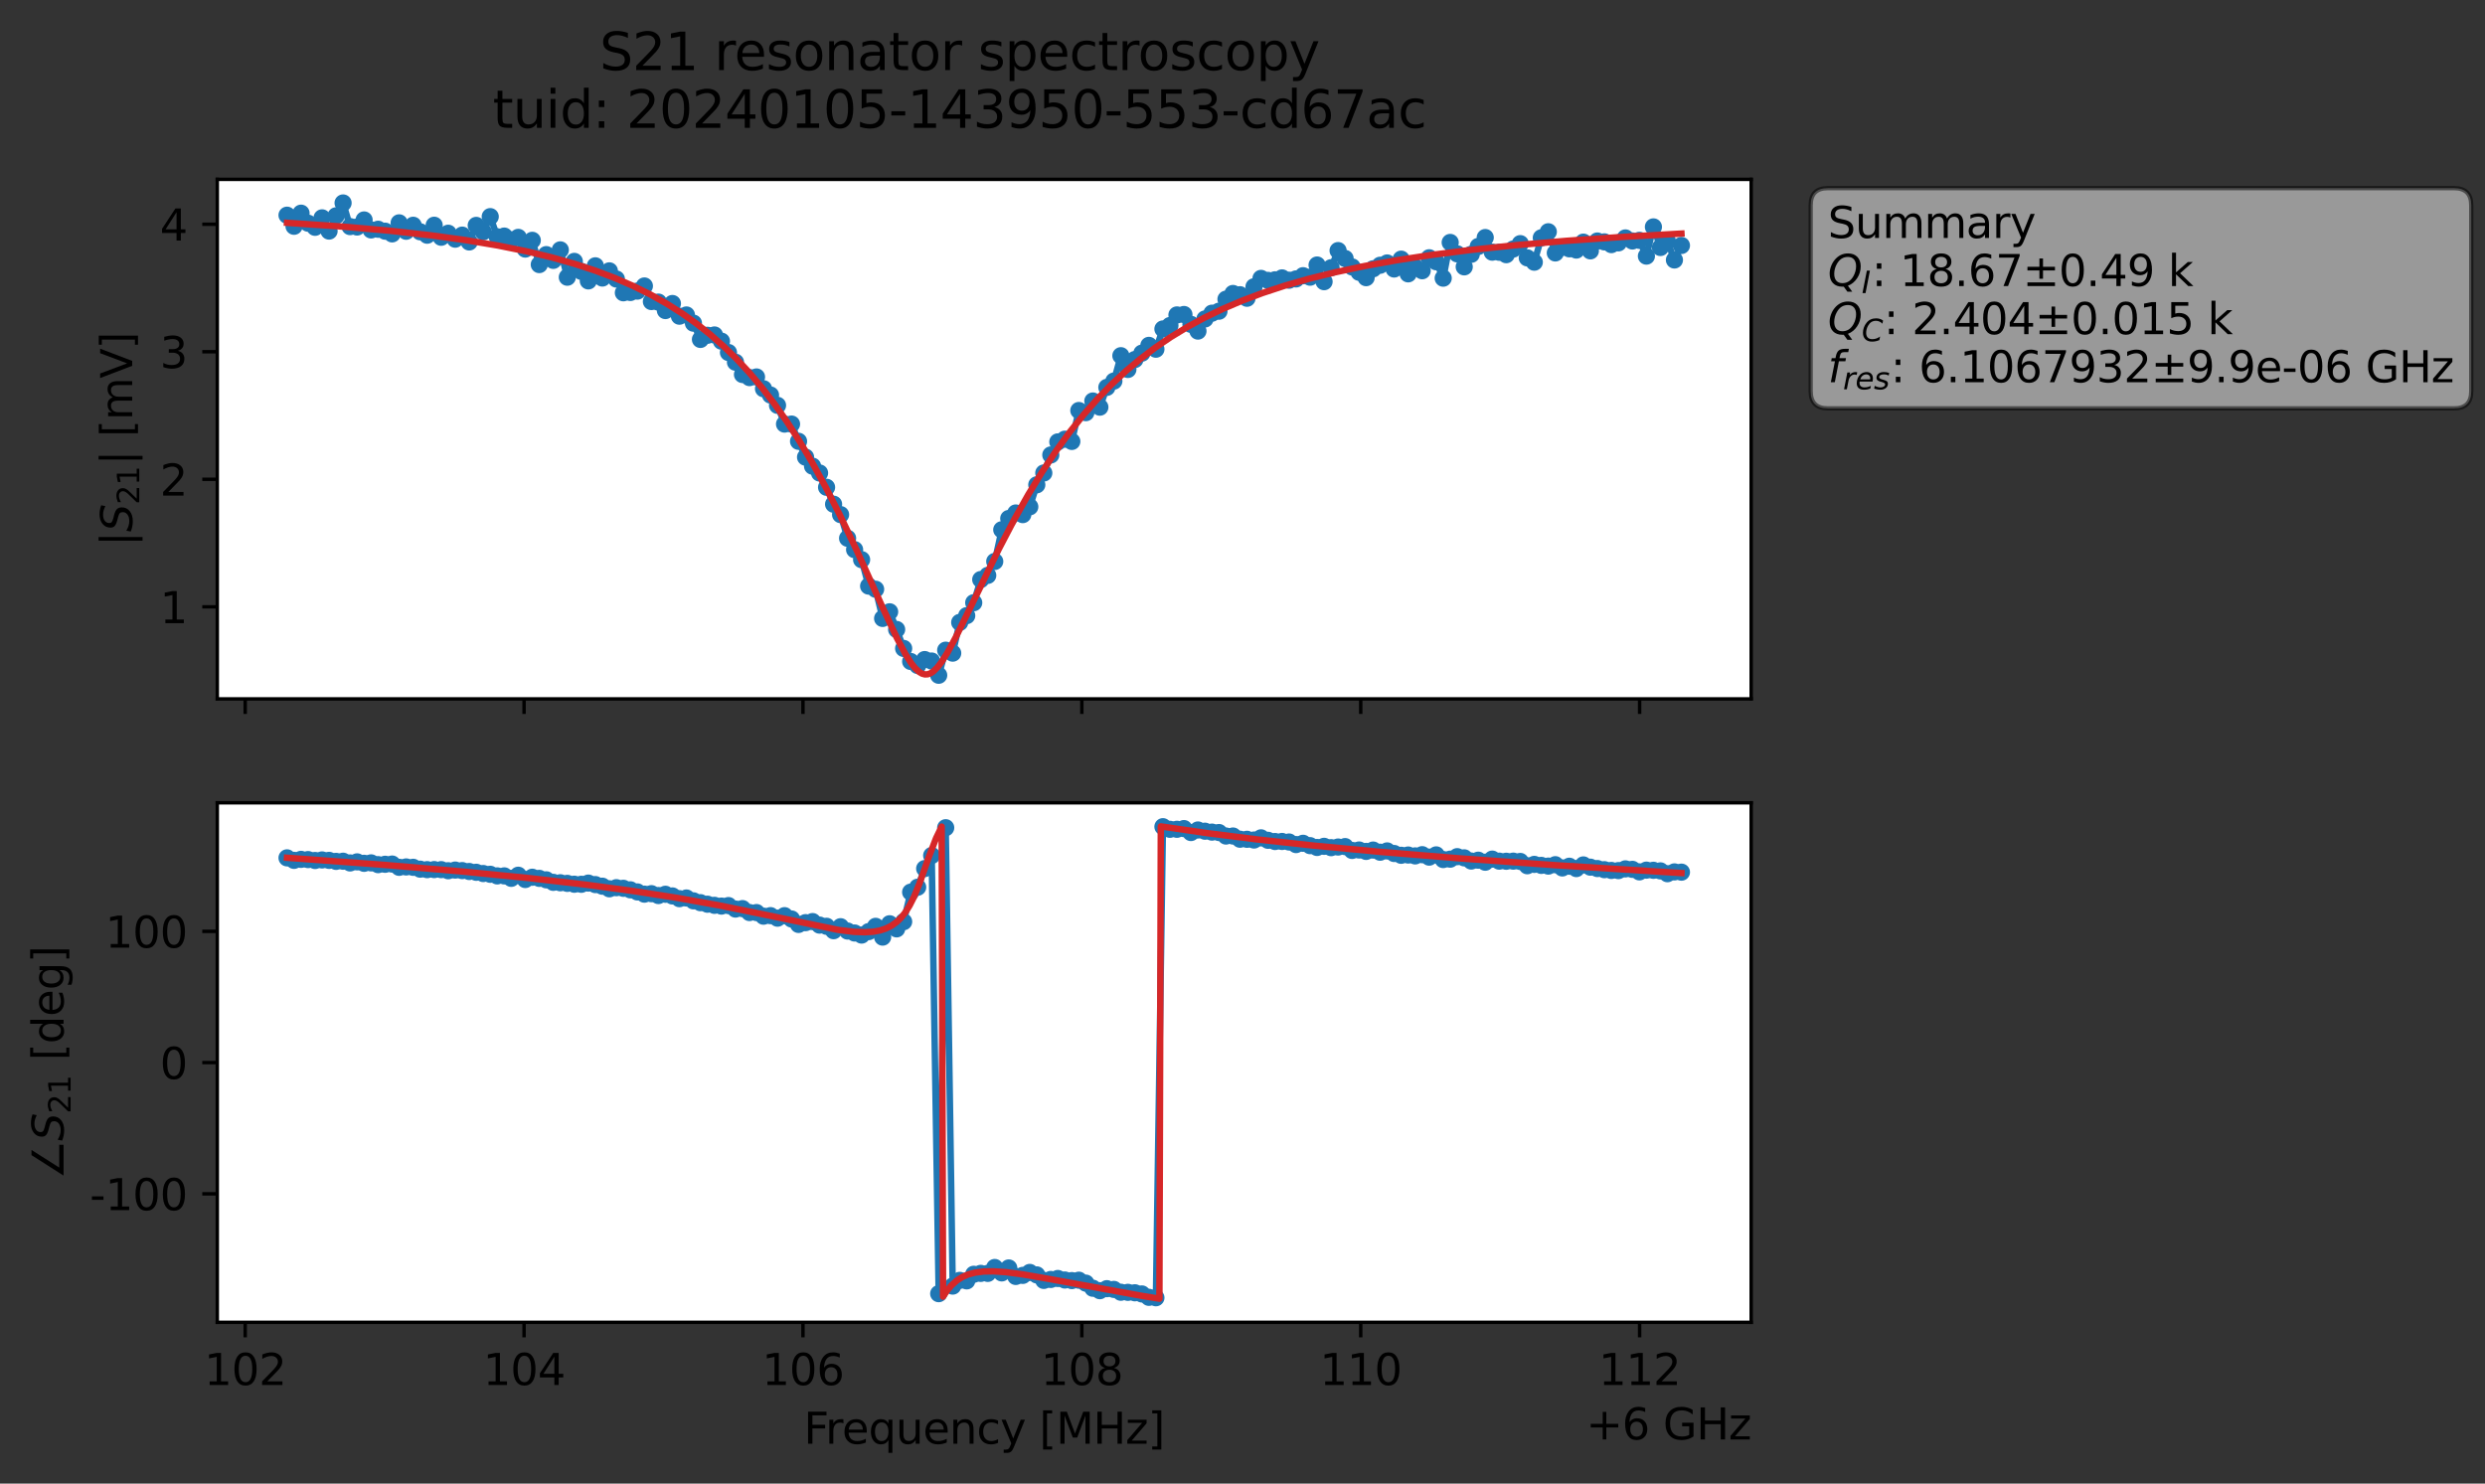 <?xml version="1.0" encoding="utf-8" standalone="no"?>
<!DOCTYPE svg PUBLIC "-//W3C//DTD SVG 1.1//EN"
  "http://www.w3.org/Graphics/SVG/1.1/DTD/svg11.dtd">
<svg xmlns:xlink="http://www.w3.org/1999/xlink" width="578.571pt" height="345.428pt" viewBox="0 0 578.571 345.428" xmlns="http://www.w3.org/2000/svg" version="1.1">
 <rect x="0" y="0" width="578.571" height="345.428" fill="#333333" stroke="none"/>
 <defs>
  <style type="text/css">*{stroke-linejoin: round; stroke-linecap: butt}</style>
 </defs>
 <g id="figure_1">
  <g id="patch_1">
   <path d="M 0 345.428 
L 578.571 345.428 
L 578.571 -0 
L 0 -0 
L 0 345.428 
z
" style="fill: none; opacity: 0"/>
  </g>
  <g id="axes_1">
   <g id="patch_2">
    <path d="M 50.595 162.72 
L 407.715 162.72 
L 407.715 41.76 
L 50.595 41.76 
z
" style="fill: #ffffff"/>
   </g>
   <g id="matplotlib.axis_1">
    <g id="xtick_1">
     <g id="line2d_1">
      <defs>
       <path id="md8fa789af7" d="M 0 0 
L 0 3.5 
" style="stroke: #000000; stroke-width: 0.8"/>
      </defs>
      <g>
       <use xlink:href="#md8fa789af7" x="57.088" y="162.72" style="stroke: #000000; stroke-width: 0.8"/>
      </g>
     </g>
    </g>
    <g id="xtick_2">
     <g id="line2d_2">
      <g>
       <use xlink:href="#md8fa789af7" x="122.019" y="162.72" style="stroke: #000000; stroke-width: 0.8"/>
      </g>
     </g>
    </g>
    <g id="xtick_3">
     <g id="line2d_3">
      <g>
       <use xlink:href="#md8fa789af7" x="186.95" y="162.72" style="stroke: #000000; stroke-width: 0.8"/>
      </g>
     </g>
    </g>
    <g id="xtick_4">
     <g id="line2d_4">
      <g>
       <use xlink:href="#md8fa789af7" x="251.881" y="162.72" style="stroke: #000000; stroke-width: 0.8"/>
      </g>
     </g>
    </g>
    <g id="xtick_5">
     <g id="line2d_5">
      <g>
       <use xlink:href="#md8fa789af7" x="316.812" y="162.72" style="stroke: #000000; stroke-width: 0.8"/>
      </g>
     </g>
    </g>
    <g id="xtick_6">
     <g id="line2d_6">
      <g>
       <use xlink:href="#md8fa789af7" x="381.743" y="162.72" style="stroke: #000000; stroke-width: 0.8"/>
      </g>
     </g>
    </g>
   </g>
   <g id="matplotlib.axis_2">
    <g id="ytick_1">
     <g id="line2d_7">
      <defs>
       <path id="me0e7a70540" d="M 0 0 
L -3.5 0 
" style="stroke: #000000; stroke-width: 0.8"/>
      </defs>
      <g>
       <use xlink:href="#me0e7a70540" x="50.595" y="141.287" style="stroke: #000000; stroke-width: 0.8"/>
      </g>
     </g>
     <g id="text_1">
      <!-- 1 -->
      <g transform="translate(37.233 145.086) scale(0.1 -0.1)">
       <defs>
        <path id="DejaVuSans-31" d="M 794 531 
L 1825 531 
L 1825 4091 
L 703 3866 
L 703 4441 
L 1819 4666 
L 2450 4666 
L 2450 531 
L 3481 531 
L 3481 0 
L 794 0 
L 794 531 
z
" transform="scale(0.016)"/>
       </defs>
       <use xlink:href="#DejaVuSans-31"/>
      </g>
     </g>
    </g>
    <g id="ytick_2">
     <g id="line2d_8">
      <g>
       <use xlink:href="#me0e7a70540" x="50.595" y="111.593" style="stroke: #000000; stroke-width: 0.8"/>
      </g>
     </g>
     <g id="text_2">
      <!-- 2 -->
      <g transform="translate(37.233 115.392) scale(0.1 -0.1)">
       <defs>
        <path id="DejaVuSans-32" d="M 1228 531 
L 3431 531 
L 3431 0 
L 469 0 
L 469 531 
Q 828 903 1448 1529 
Q 2069 2156 2228 2338 
Q 2531 2678 2651 2914 
Q 2772 3150 2772 3378 
Q 2772 3750 2511 3984 
Q 2250 4219 1831 4219 
Q 1534 4219 1204 4116 
Q 875 4013 500 3803 
L 500 4441 
Q 881 4594 1212 4672 
Q 1544 4750 1819 4750 
Q 2544 4750 2975 4387 
Q 3406 4025 3406 3419 
Q 3406 3131 3298 2873 
Q 3191 2616 2906 2266 
Q 2828 2175 2409 1742 
Q 1991 1309 1228 531 
z
" transform="scale(0.016)"/>
       </defs>
       <use xlink:href="#DejaVuSans-32"/>
      </g>
     </g>
    </g>
    <g id="ytick_3">
     <g id="line2d_9">
      <g>
       <use xlink:href="#me0e7a70540" x="50.595" y="81.899" style="stroke: #000000; stroke-width: 0.8"/>
      </g>
     </g>
     <g id="text_3">
      <!-- 3 -->
      <g transform="translate(37.233 85.698) scale(0.1 -0.1)">
       <defs>
        <path id="DejaVuSans-33" d="M 2597 2516 
Q 3050 2419 3304 2112 
Q 3559 1806 3559 1356 
Q 3559 666 3084 287 
Q 2609 -91 1734 -91 
Q 1441 -91 1130 -33 
Q 819 25 488 141 
L 488 750 
Q 750 597 1062 519 
Q 1375 441 1716 441 
Q 2309 441 2620 675 
Q 2931 909 2931 1356 
Q 2931 1769 2642 2001 
Q 2353 2234 1838 2234 
L 1294 2234 
L 1294 2753 
L 1863 2753 
Q 2328 2753 2575 2939 
Q 2822 3125 2822 3475 
Q 2822 3834 2567 4026 
Q 2313 4219 1838 4219 
Q 1578 4219 1281 4162 
Q 984 4106 628 3988 
L 628 4550 
Q 988 4650 1302 4700 
Q 1616 4750 1894 4750 
Q 2613 4750 3031 4423 
Q 3450 4097 3450 3541 
Q 3450 3153 3228 2886 
Q 3006 2619 2597 2516 
z
" transform="scale(0.016)"/>
       </defs>
       <use xlink:href="#DejaVuSans-33"/>
      </g>
     </g>
    </g>
    <g id="ytick_4">
     <g id="line2d_10">
      <g>
       <use xlink:href="#me0e7a70540" x="50.595" y="52.204" style="stroke: #000000; stroke-width: 0.8"/>
      </g>
     </g>
     <g id="text_4">
      <!-- 4 -->
      <g transform="translate(37.233 56.004) scale(0.1 -0.1)">
       <defs>
        <path id="DejaVuSans-34" d="M 2419 4116 
L 825 1625 
L 2419 1625 
L 2419 4116 
z
M 2253 4666 
L 3047 4666 
L 3047 1625 
L 3713 1625 
L 3713 1100 
L 3047 1100 
L 3047 0 
L 2419 0 
L 2419 1100 
L 313 1100 
L 313 1709 
L 2253 4666 
z
" transform="scale(0.016)"/>
       </defs>
       <use xlink:href="#DejaVuSans-34"/>
      </g>
     </g>
    </g>
    <g id="text_5">
     <!-- $|S_{21}|$ [mV] -->
     <g transform="translate(30.833 127.19) rotate(-90) scale(0.1 -0.1)">
      <defs>
       <path id="DejaVuSans-7c" d="M 1344 4891 
L 1344 -1509 
L 813 -1509 
L 813 4891 
L 1344 4891 
z
" transform="scale(0.016)"/>
       <path id="DejaVuSans-Oblique-53" d="M 3859 4513 
L 3738 3897 
Q 3422 4066 3111 4152 
Q 2800 4238 2509 4238 
Q 1944 4238 1609 3991 
Q 1275 3744 1275 3334 
Q 1275 3109 1398 2989 
Q 1522 2869 2034 2731 
L 2413 2638 
Q 3053 2472 3303 2217 
Q 3553 1963 3553 1503 
Q 3553 797 2998 353 
Q 2444 -91 1538 -91 
Q 1166 -91 791 -17 
Q 416 56 38 206 
L 166 856 
Q 513 641 861 531 
Q 1209 422 1556 422 
Q 2147 422 2503 684 
Q 2859 947 2859 1369 
Q 2859 1650 2717 1795 
Q 2575 1941 2106 2059 
L 1728 2156 
Q 1081 2325 845 2545 
Q 609 2766 609 3163 
Q 609 3859 1145 4304 
Q 1681 4750 2541 4750 
Q 2875 4750 3203 4690 
Q 3531 4631 3859 4513 
z
" transform="scale(0.016)"/>
       <path id="DejaVuSans-20" transform="scale(0.016)"/>
       <path id="DejaVuSans-5b" d="M 550 4863 
L 1875 4863 
L 1875 4416 
L 1125 4416 
L 1125 -397 
L 1875 -397 
L 1875 -844 
L 550 -844 
L 550 4863 
z
" transform="scale(0.016)"/>
       <path id="DejaVuSans-6d" d="M 3328 2828 
Q 3544 3216 3844 3400 
Q 4144 3584 4550 3584 
Q 5097 3584 5394 3201 
Q 5691 2819 5691 2113 
L 5691 0 
L 5113 0 
L 5113 2094 
Q 5113 2597 4934 2840 
Q 4756 3084 4391 3084 
Q 3944 3084 3684 2787 
Q 3425 2491 3425 1978 
L 3425 0 
L 2847 0 
L 2847 2094 
Q 2847 2600 2669 2842 
Q 2491 3084 2119 3084 
Q 1678 3084 1418 2786 
Q 1159 2488 1159 1978 
L 1159 0 
L 581 0 
L 581 3500 
L 1159 3500 
L 1159 2956 
Q 1356 3278 1631 3431 
Q 1906 3584 2284 3584 
Q 2666 3584 2933 3390 
Q 3200 3197 3328 2828 
z
" transform="scale(0.016)"/>
       <path id="DejaVuSans-56" d="M 1831 0 
L 50 4666 
L 709 4666 
L 2188 738 
L 3669 4666 
L 4325 4666 
L 2547 0 
L 1831 0 
z
" transform="scale(0.016)"/>
       <path id="DejaVuSans-5d" d="M 1947 4863 
L 1947 -844 
L 622 -844 
L 622 -397 
L 1369 -397 
L 1369 4416 
L 622 4416 
L 622 4863 
L 1947 4863 
z
" transform="scale(0.016)"/>
      </defs>
      <use xlink:href="#DejaVuSans-7c" transform="translate(0 0.578)"/>
      <use xlink:href="#DejaVuSans-Oblique-53" transform="translate(33.691 0.578)"/>
      <use xlink:href="#DejaVuSans-32" transform="translate(97.168 -15.828) scale(0.7)"/>
      <use xlink:href="#DejaVuSans-31" transform="translate(141.704 -15.828) scale(0.7)"/>
      <use xlink:href="#DejaVuSans-7c" transform="translate(188.975 0.578)"/>
      <use xlink:href="#DejaVuSans-20" transform="translate(222.666 0.578)"/>
      <use xlink:href="#DejaVuSans-5b" transform="translate(254.453 0.578)"/>
      <use xlink:href="#DejaVuSans-6d" transform="translate(293.467 0.578)"/>
      <use xlink:href="#DejaVuSans-56" transform="translate(390.879 0.578)"/>
      <use xlink:href="#DejaVuSans-5d" transform="translate(459.287 0.578)"/>
     </g>
    </g>
   </g>
   <g id="line2d_11">
    <path d="M 66.828 50.107 
L 68.459 52.684 
L 70.091 49.635 
L 71.722 51.966 
L 73.354 52.922 
L 74.985 50.727 
L 76.617 53.801 
L 78.248 50.251 
L 79.879 47.258 
L 81.511 52.76 
L 83.142 52.855 
L 84.774 51.214 
L 86.405 53.536 
L 88.037 53.379 
L 89.668 53.825 
L 91.299 54.456 
L 92.931 51.888 
L 94.562 53.845 
L 96.194 52.45 
L 97.825 53.969 
L 99.457 54.762 
L 101.088 52.444 
L 102.719 55.24 
L 104.351 54.307 
L 105.982 55.685 
L 107.614 54.747 
L 109.245 56.338 
L 110.877 52.48 
L 112.508 53.973 
L 114.14 50.441 
L 115.771 55.125 
L 117.402 54.969 
L 119.034 55.85 
L 120.665 55.272 
L 122.297 57.99 
L 123.928 55.956 
L 125.56 61.601 
L 127.191 59.285 
L 128.822 60.62 
L 130.454 58.179 
L 132.085 64.542 
L 133.717 60.861 
L 136.98 65.402 
L 138.611 61.892 
L 140.242 64.734 
L 141.874 63.066 
L 143.505 64.965 
L 145.137 68.168 
L 146.768 68.099 
L 148.4 67.776 
L 150.031 66.586 
L 151.662 70.207 
L 153.294 70.34 
L 154.925 72.304 
L 156.557 70.667 
L 158.188 73.618 
L 159.82 73.338 
L 161.451 75.246 
L 163.082 79.03 
L 164.714 78.065 
L 166.345 77.992 
L 167.977 79.439 
L 169.608 82.076 
L 171.24 84.335 
L 172.871 87.196 
L 174.502 87.917 
L 176.134 87.77 
L 177.765 90.511 
L 179.397 91.977 
L 181.028 94.38 
L 182.66 98.738 
L 184.291 98.739 
L 185.922 102.751 
L 187.554 106.441 
L 189.185 108.541 
L 190.817 110.127 
L 192.448 113.459 
L 194.08 117.398 
L 195.711 119.819 
L 197.342 125.328 
L 198.974 127.976 
L 200.605 130.305 
L 202.237 136.46 
L 203.868 137.192 
L 205.5 143.991 
L 207.131 142.45 
L 208.762 146.562 
L 210.394 150.977 
L 212.025 154.01 
L 213.657 154.942 
L 215.288 153.564 
L 216.92 153.911 
L 218.551 157.222 
L 220.182 151.383 
L 221.814 152.07 
L 223.445 144.916 
L 225.077 143.339 
L 226.708 140.329 
L 228.34 134.94 
L 229.971 133.97 
L 231.602 130.726 
L 233.234 123.346 
L 234.865 120.725 
L 236.497 119.441 
L 238.128 119.819 
L 239.76 117.998 
L 241.391 112.877 
L 243.022 110.127 
L 244.654 105.927 
L 246.285 102.89 
L 247.917 102.258 
L 249.548 102.78 
L 251.18 95.579 
L 252.811 96.081 
L 254.442 93.37 
L 256.074 94.799 
L 257.705 90.194 
L 259.337 88.728 
L 260.968 82.82 
L 262.6 86.018 
L 264.231 83.709 
L 265.862 82.225 
L 267.494 80.414 
L 269.125 81.305 
L 270.757 76.594 
L 272.388 75.797 
L 274.02 73.327 
L 275.651 73.225 
L 277.282 75.518 
L 278.914 77.086 
L 280.545 74.267 
L 282.177 72.919 
L 283.808 72.458 
L 285.44 69.661 
L 287.071 68.331 
L 288.703 68.622 
L 290.334 69.44 
L 291.965 66.768 
L 293.597 64.818 
L 295.228 65.283 
L 296.86 65.149 
L 298.491 64.707 
L 300.123 65.244 
L 301.754 64.943 
L 303.385 64.192 
L 305.017 64.538 
L 306.648 61.704 
L 308.28 65.582 
L 309.911 62.338 
L 311.543 58.346 
L 314.805 62.151 
L 318.068 64.65 
L 319.7 62.584 
L 321.331 61.759 
L 322.963 61.226 
L 324.594 62.634 
L 326.225 60.339 
L 327.857 63.76 
L 329.488 62.177 
L 331.12 63.036 
L 332.751 60.018 
L 334.383 60.951 
L 336.014 64.767 
L 337.645 56.448 
L 339.277 59.104 
L 340.908 62.128 
L 342.54 59.213 
L 344.171 57.386 
L 345.803 55.309 
L 347.434 58.71 
L 349.065 58.739 
L 350.697 59.297 
L 353.96 56.728 
L 355.591 60.041 
L 357.223 61.046 
L 358.854 55.373 
L 360.485 53.963 
L 362.117 58.892 
L 363.748 57.593 
L 367.011 58.22 
L 368.643 56.381 
L 370.274 58.409 
L 371.905 56.115 
L 373.537 56.318 
L 375.168 56.952 
L 376.8 56.548 
L 378.431 55.401 
L 380.063 56.107 
L 381.694 55.958 
L 383.325 59.63 
L 384.957 52.83 
L 386.588 57.623 
L 388.22 56.195 
L 389.851 60.529 
L 391.483 57.154 
L 391.483 57.154 
" clip-path="url(#p3c72e0c55c)" style="fill: none; stroke: #1f77b4; stroke-width: 1.5; stroke-linecap: square"/>
    <defs>
     <path id="mc22b896323" d="M 0 1.5 
C 0.398 1.5 0.779 1.342 1.061 1.061 
C 1.342 0.779 1.5 0.398 1.5 0 
C 1.5 -0.398 1.342 -0.779 1.061 -1.061 
C 0.779 -1.342 0.398 -1.5 0 -1.5 
C -0.398 -1.5 -0.779 -1.342 -1.061 -1.061 
C -1.342 -0.779 -1.5 -0.398 -1.5 0 
C -1.5 0.398 -1.342 0.779 -1.061 1.061 
C -0.779 1.342 -0.398 1.5 0 1.5 
z
" style="stroke: #1f77b4"/>
    </defs>
    <g clip-path="url(#p3c72e0c55c)">
     <use xlink:href="#mc22b896323" x="66.828" y="50.107" style="fill: #1f77b4; stroke: #1f77b4"/>
     <use xlink:href="#mc22b896323" x="68.459" y="52.684" style="fill: #1f77b4; stroke: #1f77b4"/>
     <use xlink:href="#mc22b896323" x="70.091" y="49.635" style="fill: #1f77b4; stroke: #1f77b4"/>
     <use xlink:href="#mc22b896323" x="71.722" y="51.966" style="fill: #1f77b4; stroke: #1f77b4"/>
     <use xlink:href="#mc22b896323" x="73.354" y="52.922" style="fill: #1f77b4; stroke: #1f77b4"/>
     <use xlink:href="#mc22b896323" x="74.985" y="50.727" style="fill: #1f77b4; stroke: #1f77b4"/>
     <use xlink:href="#mc22b896323" x="76.617" y="53.801" style="fill: #1f77b4; stroke: #1f77b4"/>
     <use xlink:href="#mc22b896323" x="78.248" y="50.251" style="fill: #1f77b4; stroke: #1f77b4"/>
     <use xlink:href="#mc22b896323" x="79.879" y="47.258" style="fill: #1f77b4; stroke: #1f77b4"/>
     <use xlink:href="#mc22b896323" x="81.511" y="52.76" style="fill: #1f77b4; stroke: #1f77b4"/>
     <use xlink:href="#mc22b896323" x="83.142" y="52.855" style="fill: #1f77b4; stroke: #1f77b4"/>
     <use xlink:href="#mc22b896323" x="84.774" y="51.214" style="fill: #1f77b4; stroke: #1f77b4"/>
     <use xlink:href="#mc22b896323" x="86.405" y="53.536" style="fill: #1f77b4; stroke: #1f77b4"/>
     <use xlink:href="#mc22b896323" x="88.037" y="53.379" style="fill: #1f77b4; stroke: #1f77b4"/>
     <use xlink:href="#mc22b896323" x="89.668" y="53.825" style="fill: #1f77b4; stroke: #1f77b4"/>
     <use xlink:href="#mc22b896323" x="91.299" y="54.456" style="fill: #1f77b4; stroke: #1f77b4"/>
     <use xlink:href="#mc22b896323" x="92.931" y="51.888" style="fill: #1f77b4; stroke: #1f77b4"/>
     <use xlink:href="#mc22b896323" x="94.562" y="53.845" style="fill: #1f77b4; stroke: #1f77b4"/>
     <use xlink:href="#mc22b896323" x="96.194" y="52.45" style="fill: #1f77b4; stroke: #1f77b4"/>
     <use xlink:href="#mc22b896323" x="97.825" y="53.969" style="fill: #1f77b4; stroke: #1f77b4"/>
     <use xlink:href="#mc22b896323" x="99.457" y="54.762" style="fill: #1f77b4; stroke: #1f77b4"/>
     <use xlink:href="#mc22b896323" x="101.088" y="52.444" style="fill: #1f77b4; stroke: #1f77b4"/>
     <use xlink:href="#mc22b896323" x="102.719" y="55.24" style="fill: #1f77b4; stroke: #1f77b4"/>
     <use xlink:href="#mc22b896323" x="104.351" y="54.307" style="fill: #1f77b4; stroke: #1f77b4"/>
     <use xlink:href="#mc22b896323" x="105.982" y="55.685" style="fill: #1f77b4; stroke: #1f77b4"/>
     <use xlink:href="#mc22b896323" x="107.614" y="54.747" style="fill: #1f77b4; stroke: #1f77b4"/>
     <use xlink:href="#mc22b896323" x="109.245" y="56.338" style="fill: #1f77b4; stroke: #1f77b4"/>
     <use xlink:href="#mc22b896323" x="110.877" y="52.48" style="fill: #1f77b4; stroke: #1f77b4"/>
     <use xlink:href="#mc22b896323" x="112.508" y="53.973" style="fill: #1f77b4; stroke: #1f77b4"/>
     <use xlink:href="#mc22b896323" x="114.14" y="50.441" style="fill: #1f77b4; stroke: #1f77b4"/>
     <use xlink:href="#mc22b896323" x="115.771" y="55.125" style="fill: #1f77b4; stroke: #1f77b4"/>
     <use xlink:href="#mc22b896323" x="117.402" y="54.969" style="fill: #1f77b4; stroke: #1f77b4"/>
     <use xlink:href="#mc22b896323" x="119.034" y="55.85" style="fill: #1f77b4; stroke: #1f77b4"/>
     <use xlink:href="#mc22b896323" x="120.665" y="55.272" style="fill: #1f77b4; stroke: #1f77b4"/>
     <use xlink:href="#mc22b896323" x="122.297" y="57.99" style="fill: #1f77b4; stroke: #1f77b4"/>
     <use xlink:href="#mc22b896323" x="123.928" y="55.956" style="fill: #1f77b4; stroke: #1f77b4"/>
     <use xlink:href="#mc22b896323" x="125.56" y="61.601" style="fill: #1f77b4; stroke: #1f77b4"/>
     <use xlink:href="#mc22b896323" x="127.191" y="59.285" style="fill: #1f77b4; stroke: #1f77b4"/>
     <use xlink:href="#mc22b896323" x="128.822" y="60.62" style="fill: #1f77b4; stroke: #1f77b4"/>
     <use xlink:href="#mc22b896323" x="130.454" y="58.179" style="fill: #1f77b4; stroke: #1f77b4"/>
     <use xlink:href="#mc22b896323" x="132.085" y="64.542" style="fill: #1f77b4; stroke: #1f77b4"/>
     <use xlink:href="#mc22b896323" x="133.717" y="60.861" style="fill: #1f77b4; stroke: #1f77b4"/>
     <use xlink:href="#mc22b896323" x="135.348" y="63.184" style="fill: #1f77b4; stroke: #1f77b4"/>
     <use xlink:href="#mc22b896323" x="136.98" y="65.402" style="fill: #1f77b4; stroke: #1f77b4"/>
     <use xlink:href="#mc22b896323" x="138.611" y="61.892" style="fill: #1f77b4; stroke: #1f77b4"/>
     <use xlink:href="#mc22b896323" x="140.242" y="64.734" style="fill: #1f77b4; stroke: #1f77b4"/>
     <use xlink:href="#mc22b896323" x="141.874" y="63.066" style="fill: #1f77b4; stroke: #1f77b4"/>
     <use xlink:href="#mc22b896323" x="143.505" y="64.965" style="fill: #1f77b4; stroke: #1f77b4"/>
     <use xlink:href="#mc22b896323" x="145.137" y="68.168" style="fill: #1f77b4; stroke: #1f77b4"/>
     <use xlink:href="#mc22b896323" x="146.768" y="68.099" style="fill: #1f77b4; stroke: #1f77b4"/>
     <use xlink:href="#mc22b896323" x="148.4" y="67.776" style="fill: #1f77b4; stroke: #1f77b4"/>
     <use xlink:href="#mc22b896323" x="150.031" y="66.586" style="fill: #1f77b4; stroke: #1f77b4"/>
     <use xlink:href="#mc22b896323" x="151.662" y="70.207" style="fill: #1f77b4; stroke: #1f77b4"/>
     <use xlink:href="#mc22b896323" x="153.294" y="70.34" style="fill: #1f77b4; stroke: #1f77b4"/>
     <use xlink:href="#mc22b896323" x="154.925" y="72.304" style="fill: #1f77b4; stroke: #1f77b4"/>
     <use xlink:href="#mc22b896323" x="156.557" y="70.667" style="fill: #1f77b4; stroke: #1f77b4"/>
     <use xlink:href="#mc22b896323" x="158.188" y="73.618" style="fill: #1f77b4; stroke: #1f77b4"/>
     <use xlink:href="#mc22b896323" x="159.82" y="73.338" style="fill: #1f77b4; stroke: #1f77b4"/>
     <use xlink:href="#mc22b896323" x="161.451" y="75.246" style="fill: #1f77b4; stroke: #1f77b4"/>
     <use xlink:href="#mc22b896323" x="163.082" y="79.03" style="fill: #1f77b4; stroke: #1f77b4"/>
     <use xlink:href="#mc22b896323" x="164.714" y="78.065" style="fill: #1f77b4; stroke: #1f77b4"/>
     <use xlink:href="#mc22b896323" x="166.345" y="77.992" style="fill: #1f77b4; stroke: #1f77b4"/>
     <use xlink:href="#mc22b896323" x="167.977" y="79.439" style="fill: #1f77b4; stroke: #1f77b4"/>
     <use xlink:href="#mc22b896323" x="169.608" y="82.076" style="fill: #1f77b4; stroke: #1f77b4"/>
     <use xlink:href="#mc22b896323" x="171.24" y="84.335" style="fill: #1f77b4; stroke: #1f77b4"/>
     <use xlink:href="#mc22b896323" x="172.871" y="87.196" style="fill: #1f77b4; stroke: #1f77b4"/>
     <use xlink:href="#mc22b896323" x="174.502" y="87.917" style="fill: #1f77b4; stroke: #1f77b4"/>
     <use xlink:href="#mc22b896323" x="176.134" y="87.77" style="fill: #1f77b4; stroke: #1f77b4"/>
     <use xlink:href="#mc22b896323" x="177.765" y="90.511" style="fill: #1f77b4; stroke: #1f77b4"/>
     <use xlink:href="#mc22b896323" x="179.397" y="91.977" style="fill: #1f77b4; stroke: #1f77b4"/>
     <use xlink:href="#mc22b896323" x="181.028" y="94.38" style="fill: #1f77b4; stroke: #1f77b4"/>
     <use xlink:href="#mc22b896323" x="182.66" y="98.738" style="fill: #1f77b4; stroke: #1f77b4"/>
     <use xlink:href="#mc22b896323" x="184.291" y="98.739" style="fill: #1f77b4; stroke: #1f77b4"/>
     <use xlink:href="#mc22b896323" x="185.922" y="102.751" style="fill: #1f77b4; stroke: #1f77b4"/>
     <use xlink:href="#mc22b896323" x="187.554" y="106.441" style="fill: #1f77b4; stroke: #1f77b4"/>
     <use xlink:href="#mc22b896323" x="189.185" y="108.541" style="fill: #1f77b4; stroke: #1f77b4"/>
     <use xlink:href="#mc22b896323" x="190.817" y="110.127" style="fill: #1f77b4; stroke: #1f77b4"/>
     <use xlink:href="#mc22b896323" x="192.448" y="113.459" style="fill: #1f77b4; stroke: #1f77b4"/>
     <use xlink:href="#mc22b896323" x="194.08" y="117.398" style="fill: #1f77b4; stroke: #1f77b4"/>
     <use xlink:href="#mc22b896323" x="195.711" y="119.819" style="fill: #1f77b4; stroke: #1f77b4"/>
     <use xlink:href="#mc22b896323" x="197.342" y="125.328" style="fill: #1f77b4; stroke: #1f77b4"/>
     <use xlink:href="#mc22b896323" x="198.974" y="127.976" style="fill: #1f77b4; stroke: #1f77b4"/>
     <use xlink:href="#mc22b896323" x="200.605" y="130.305" style="fill: #1f77b4; stroke: #1f77b4"/>
     <use xlink:href="#mc22b896323" x="202.237" y="136.46" style="fill: #1f77b4; stroke: #1f77b4"/>
     <use xlink:href="#mc22b896323" x="203.868" y="137.192" style="fill: #1f77b4; stroke: #1f77b4"/>
     <use xlink:href="#mc22b896323" x="205.5" y="143.991" style="fill: #1f77b4; stroke: #1f77b4"/>
     <use xlink:href="#mc22b896323" x="207.131" y="142.45" style="fill: #1f77b4; stroke: #1f77b4"/>
     <use xlink:href="#mc22b896323" x="208.762" y="146.562" style="fill: #1f77b4; stroke: #1f77b4"/>
     <use xlink:href="#mc22b896323" x="210.394" y="150.977" style="fill: #1f77b4; stroke: #1f77b4"/>
     <use xlink:href="#mc22b896323" x="212.025" y="154.01" style="fill: #1f77b4; stroke: #1f77b4"/>
     <use xlink:href="#mc22b896323" x="213.657" y="154.942" style="fill: #1f77b4; stroke: #1f77b4"/>
     <use xlink:href="#mc22b896323" x="215.288" y="153.564" style="fill: #1f77b4; stroke: #1f77b4"/>
     <use xlink:href="#mc22b896323" x="216.92" y="153.911" style="fill: #1f77b4; stroke: #1f77b4"/>
     <use xlink:href="#mc22b896323" x="218.551" y="157.222" style="fill: #1f77b4; stroke: #1f77b4"/>
     <use xlink:href="#mc22b896323" x="220.182" y="151.383" style="fill: #1f77b4; stroke: #1f77b4"/>
     <use xlink:href="#mc22b896323" x="221.814" y="152.07" style="fill: #1f77b4; stroke: #1f77b4"/>
     <use xlink:href="#mc22b896323" x="223.445" y="144.916" style="fill: #1f77b4; stroke: #1f77b4"/>
     <use xlink:href="#mc22b896323" x="225.077" y="143.339" style="fill: #1f77b4; stroke: #1f77b4"/>
     <use xlink:href="#mc22b896323" x="226.708" y="140.329" style="fill: #1f77b4; stroke: #1f77b4"/>
     <use xlink:href="#mc22b896323" x="228.34" y="134.94" style="fill: #1f77b4; stroke: #1f77b4"/>
     <use xlink:href="#mc22b896323" x="229.971" y="133.97" style="fill: #1f77b4; stroke: #1f77b4"/>
     <use xlink:href="#mc22b896323" x="231.602" y="130.726" style="fill: #1f77b4; stroke: #1f77b4"/>
     <use xlink:href="#mc22b896323" x="233.234" y="123.346" style="fill: #1f77b4; stroke: #1f77b4"/>
     <use xlink:href="#mc22b896323" x="234.865" y="120.725" style="fill: #1f77b4; stroke: #1f77b4"/>
     <use xlink:href="#mc22b896323" x="236.497" y="119.441" style="fill: #1f77b4; stroke: #1f77b4"/>
     <use xlink:href="#mc22b896323" x="238.128" y="119.819" style="fill: #1f77b4; stroke: #1f77b4"/>
     <use xlink:href="#mc22b896323" x="239.76" y="117.998" style="fill: #1f77b4; stroke: #1f77b4"/>
     <use xlink:href="#mc22b896323" x="241.391" y="112.877" style="fill: #1f77b4; stroke: #1f77b4"/>
     <use xlink:href="#mc22b896323" x="243.022" y="110.127" style="fill: #1f77b4; stroke: #1f77b4"/>
     <use xlink:href="#mc22b896323" x="244.654" y="105.927" style="fill: #1f77b4; stroke: #1f77b4"/>
     <use xlink:href="#mc22b896323" x="246.285" y="102.89" style="fill: #1f77b4; stroke: #1f77b4"/>
     <use xlink:href="#mc22b896323" x="247.917" y="102.258" style="fill: #1f77b4; stroke: #1f77b4"/>
     <use xlink:href="#mc22b896323" x="249.548" y="102.78" style="fill: #1f77b4; stroke: #1f77b4"/>
     <use xlink:href="#mc22b896323" x="251.18" y="95.579" style="fill: #1f77b4; stroke: #1f77b4"/>
     <use xlink:href="#mc22b896323" x="252.811" y="96.081" style="fill: #1f77b4; stroke: #1f77b4"/>
     <use xlink:href="#mc22b896323" x="254.442" y="93.37" style="fill: #1f77b4; stroke: #1f77b4"/>
     <use xlink:href="#mc22b896323" x="256.074" y="94.799" style="fill: #1f77b4; stroke: #1f77b4"/>
     <use xlink:href="#mc22b896323" x="257.705" y="90.194" style="fill: #1f77b4; stroke: #1f77b4"/>
     <use xlink:href="#mc22b896323" x="259.337" y="88.728" style="fill: #1f77b4; stroke: #1f77b4"/>
     <use xlink:href="#mc22b896323" x="260.968" y="82.82" style="fill: #1f77b4; stroke: #1f77b4"/>
     <use xlink:href="#mc22b896323" x="262.6" y="86.018" style="fill: #1f77b4; stroke: #1f77b4"/>
     <use xlink:href="#mc22b896323" x="264.231" y="83.709" style="fill: #1f77b4; stroke: #1f77b4"/>
     <use xlink:href="#mc22b896323" x="265.862" y="82.225" style="fill: #1f77b4; stroke: #1f77b4"/>
     <use xlink:href="#mc22b896323" x="267.494" y="80.414" style="fill: #1f77b4; stroke: #1f77b4"/>
     <use xlink:href="#mc22b896323" x="269.125" y="81.305" style="fill: #1f77b4; stroke: #1f77b4"/>
     <use xlink:href="#mc22b896323" x="270.757" y="76.594" style="fill: #1f77b4; stroke: #1f77b4"/>
     <use xlink:href="#mc22b896323" x="272.388" y="75.797" style="fill: #1f77b4; stroke: #1f77b4"/>
     <use xlink:href="#mc22b896323" x="274.02" y="73.327" style="fill: #1f77b4; stroke: #1f77b4"/>
     <use xlink:href="#mc22b896323" x="275.651" y="73.225" style="fill: #1f77b4; stroke: #1f77b4"/>
     <use xlink:href="#mc22b896323" x="277.282" y="75.518" style="fill: #1f77b4; stroke: #1f77b4"/>
     <use xlink:href="#mc22b896323" x="278.914" y="77.086" style="fill: #1f77b4; stroke: #1f77b4"/>
     <use xlink:href="#mc22b896323" x="280.545" y="74.267" style="fill: #1f77b4; stroke: #1f77b4"/>
     <use xlink:href="#mc22b896323" x="282.177" y="72.919" style="fill: #1f77b4; stroke: #1f77b4"/>
     <use xlink:href="#mc22b896323" x="283.808" y="72.458" style="fill: #1f77b4; stroke: #1f77b4"/>
     <use xlink:href="#mc22b896323" x="285.44" y="69.661" style="fill: #1f77b4; stroke: #1f77b4"/>
     <use xlink:href="#mc22b896323" x="287.071" y="68.331" style="fill: #1f77b4; stroke: #1f77b4"/>
     <use xlink:href="#mc22b896323" x="288.703" y="68.622" style="fill: #1f77b4; stroke: #1f77b4"/>
     <use xlink:href="#mc22b896323" x="290.334" y="69.44" style="fill: #1f77b4; stroke: #1f77b4"/>
     <use xlink:href="#mc22b896323" x="291.965" y="66.768" style="fill: #1f77b4; stroke: #1f77b4"/>
     <use xlink:href="#mc22b896323" x="293.597" y="64.818" style="fill: #1f77b4; stroke: #1f77b4"/>
     <use xlink:href="#mc22b896323" x="295.228" y="65.283" style="fill: #1f77b4; stroke: #1f77b4"/>
     <use xlink:href="#mc22b896323" x="296.86" y="65.149" style="fill: #1f77b4; stroke: #1f77b4"/>
     <use xlink:href="#mc22b896323" x="298.491" y="64.707" style="fill: #1f77b4; stroke: #1f77b4"/>
     <use xlink:href="#mc22b896323" x="300.123" y="65.244" style="fill: #1f77b4; stroke: #1f77b4"/>
     <use xlink:href="#mc22b896323" x="301.754" y="64.943" style="fill: #1f77b4; stroke: #1f77b4"/>
     <use xlink:href="#mc22b896323" x="303.385" y="64.192" style="fill: #1f77b4; stroke: #1f77b4"/>
     <use xlink:href="#mc22b896323" x="305.017" y="64.538" style="fill: #1f77b4; stroke: #1f77b4"/>
     <use xlink:href="#mc22b896323" x="306.648" y="61.704" style="fill: #1f77b4; stroke: #1f77b4"/>
     <use xlink:href="#mc22b896323" x="308.28" y="65.582" style="fill: #1f77b4; stroke: #1f77b4"/>
     <use xlink:href="#mc22b896323" x="309.911" y="62.338" style="fill: #1f77b4; stroke: #1f77b4"/>
     <use xlink:href="#mc22b896323" x="311.543" y="58.346" style="fill: #1f77b4; stroke: #1f77b4"/>
     <use xlink:href="#mc22b896323" x="313.174" y="60.183" style="fill: #1f77b4; stroke: #1f77b4"/>
     <use xlink:href="#mc22b896323" x="314.805" y="62.151" style="fill: #1f77b4; stroke: #1f77b4"/>
     <use xlink:href="#mc22b896323" x="316.437" y="63.395" style="fill: #1f77b4; stroke: #1f77b4"/>
     <use xlink:href="#mc22b896323" x="318.068" y="64.65" style="fill: #1f77b4; stroke: #1f77b4"/>
     <use xlink:href="#mc22b896323" x="319.7" y="62.584" style="fill: #1f77b4; stroke: #1f77b4"/>
     <use xlink:href="#mc22b896323" x="321.331" y="61.759" style="fill: #1f77b4; stroke: #1f77b4"/>
     <use xlink:href="#mc22b896323" x="322.963" y="61.226" style="fill: #1f77b4; stroke: #1f77b4"/>
     <use xlink:href="#mc22b896323" x="324.594" y="62.634" style="fill: #1f77b4; stroke: #1f77b4"/>
     <use xlink:href="#mc22b896323" x="326.225" y="60.339" style="fill: #1f77b4; stroke: #1f77b4"/>
     <use xlink:href="#mc22b896323" x="327.857" y="63.76" style="fill: #1f77b4; stroke: #1f77b4"/>
     <use xlink:href="#mc22b896323" x="329.488" y="62.177" style="fill: #1f77b4; stroke: #1f77b4"/>
     <use xlink:href="#mc22b896323" x="331.12" y="63.036" style="fill: #1f77b4; stroke: #1f77b4"/>
     <use xlink:href="#mc22b896323" x="332.751" y="60.018" style="fill: #1f77b4; stroke: #1f77b4"/>
     <use xlink:href="#mc22b896323" x="334.383" y="60.951" style="fill: #1f77b4; stroke: #1f77b4"/>
     <use xlink:href="#mc22b896323" x="336.014" y="64.767" style="fill: #1f77b4; stroke: #1f77b4"/>
     <use xlink:href="#mc22b896323" x="337.645" y="56.448" style="fill: #1f77b4; stroke: #1f77b4"/>
     <use xlink:href="#mc22b896323" x="339.277" y="59.104" style="fill: #1f77b4; stroke: #1f77b4"/>
     <use xlink:href="#mc22b896323" x="340.908" y="62.128" style="fill: #1f77b4; stroke: #1f77b4"/>
     <use xlink:href="#mc22b896323" x="342.54" y="59.213" style="fill: #1f77b4; stroke: #1f77b4"/>
     <use xlink:href="#mc22b896323" x="344.171" y="57.386" style="fill: #1f77b4; stroke: #1f77b4"/>
     <use xlink:href="#mc22b896323" x="345.803" y="55.309" style="fill: #1f77b4; stroke: #1f77b4"/>
     <use xlink:href="#mc22b896323" x="347.434" y="58.71" style="fill: #1f77b4; stroke: #1f77b4"/>
     <use xlink:href="#mc22b896323" x="349.065" y="58.739" style="fill: #1f77b4; stroke: #1f77b4"/>
     <use xlink:href="#mc22b896323" x="350.697" y="59.297" style="fill: #1f77b4; stroke: #1f77b4"/>
     <use xlink:href="#mc22b896323" x="352.328" y="57.982" style="fill: #1f77b4; stroke: #1f77b4"/>
     <use xlink:href="#mc22b896323" x="353.96" y="56.728" style="fill: #1f77b4; stroke: #1f77b4"/>
     <use xlink:href="#mc22b896323" x="355.591" y="60.041" style="fill: #1f77b4; stroke: #1f77b4"/>
     <use xlink:href="#mc22b896323" x="357.223" y="61.046" style="fill: #1f77b4; stroke: #1f77b4"/>
     <use xlink:href="#mc22b896323" x="358.854" y="55.373" style="fill: #1f77b4; stroke: #1f77b4"/>
     <use xlink:href="#mc22b896323" x="360.485" y="53.963" style="fill: #1f77b4; stroke: #1f77b4"/>
     <use xlink:href="#mc22b896323" x="362.117" y="58.892" style="fill: #1f77b4; stroke: #1f77b4"/>
     <use xlink:href="#mc22b896323" x="363.748" y="57.593" style="fill: #1f77b4; stroke: #1f77b4"/>
     <use xlink:href="#mc22b896323" x="365.38" y="57.933" style="fill: #1f77b4; stroke: #1f77b4"/>
     <use xlink:href="#mc22b896323" x="367.011" y="58.22" style="fill: #1f77b4; stroke: #1f77b4"/>
     <use xlink:href="#mc22b896323" x="368.643" y="56.381" style="fill: #1f77b4; stroke: #1f77b4"/>
     <use xlink:href="#mc22b896323" x="370.274" y="58.409" style="fill: #1f77b4; stroke: #1f77b4"/>
     <use xlink:href="#mc22b896323" x="371.905" y="56.115" style="fill: #1f77b4; stroke: #1f77b4"/>
     <use xlink:href="#mc22b896323" x="373.537" y="56.318" style="fill: #1f77b4; stroke: #1f77b4"/>
     <use xlink:href="#mc22b896323" x="375.168" y="56.952" style="fill: #1f77b4; stroke: #1f77b4"/>
     <use xlink:href="#mc22b896323" x="376.8" y="56.548" style="fill: #1f77b4; stroke: #1f77b4"/>
     <use xlink:href="#mc22b896323" x="378.431" y="55.401" style="fill: #1f77b4; stroke: #1f77b4"/>
     <use xlink:href="#mc22b896323" x="380.063" y="56.107" style="fill: #1f77b4; stroke: #1f77b4"/>
     <use xlink:href="#mc22b896323" x="381.694" y="55.958" style="fill: #1f77b4; stroke: #1f77b4"/>
     <use xlink:href="#mc22b896323" x="383.325" y="59.63" style="fill: #1f77b4; stroke: #1f77b4"/>
     <use xlink:href="#mc22b896323" x="384.957" y="52.83" style="fill: #1f77b4; stroke: #1f77b4"/>
     <use xlink:href="#mc22b896323" x="386.588" y="57.623" style="fill: #1f77b4; stroke: #1f77b4"/>
     <use xlink:href="#mc22b896323" x="388.22" y="56.195" style="fill: #1f77b4; stroke: #1f77b4"/>
     <use xlink:href="#mc22b896323" x="389.851" y="60.529" style="fill: #1f77b4; stroke: #1f77b4"/>
     <use xlink:href="#mc22b896323" x="391.483" y="57.154" style="fill: #1f77b4; stroke: #1f77b4"/>
    </g>
   </g>
   <g id="line2d_12">
    <path d="M 66.828 51.878 
L 79.827 52.765 
L 90.877 53.739 
L 100.301 54.79 
L 108.425 55.908 
L 115.9 57.162 
L 122.4 58.474 
L 128.249 59.874 
L 133.774 61.43 
L 138.649 63.03 
L 143.198 64.753 
L 147.423 66.588 
L 151.323 68.514 
L 155.222 70.699 
L 158.797 72.963 
L 162.047 75.267 
L 165.297 77.834 
L 168.547 80.696 
L 171.471 83.55 
L 174.396 86.694 
L 177.321 90.152 
L 180.246 93.949 
L 183.171 98.106 
L 186.096 102.64 
L 189.02 107.562 
L 192.27 113.485 
L 195.52 119.866 
L 199.42 128.051 
L 205.594 141.671 
L 208.844 148.587 
L 210.794 152.271 
L 212.094 154.337 
L 213.069 155.579 
L 214.044 156.477 
L 214.694 156.849 
L 215.344 157.023 
L 215.994 156.992 
L 216.644 156.758 
L 217.294 156.332 
L 218.268 155.375 
L 219.243 154.101 
L 220.543 152.037 
L 222.493 148.438 
L 225.743 141.822 
L 232.568 127.8 
L 236.142 120.968 
L 239.392 115.191 
L 242.642 109.855 
L 245.892 104.96 
L 249.142 100.494 
L 252.391 96.433 
L 255.641 92.748 
L 258.891 89.411 
L 262.141 86.389 
L 265.391 83.654 
L 268.965 80.943 
L 272.54 78.51 
L 276.44 76.136 
L 280.34 74.018 
L 284.564 71.978 
L 289.114 70.035 
L 293.989 68.206 
L 299.188 66.498 
L 304.713 64.918 
L 310.888 63.39 
L 317.712 61.942 
L 325.187 60.595 
L 333.311 59.357 
L 342.411 58.196 
L 352.81 57.097 
L 364.509 56.087 
L 378.158 55.137 
L 391.483 54.388 
L 391.483 54.388 
" clip-path="url(#p3c72e0c55c)" style="fill: none; stroke: #d62728; stroke-width: 1.5; stroke-linecap: square"/>
   </g>
   <g id="patch_3">
    <path d="M 50.595 162.72 
L 50.595 41.76 
" style="fill: none; stroke: #000000; stroke-width: 0.8; stroke-linejoin: miter; stroke-linecap: square"/>
   </g>
   <g id="patch_4">
    <path d="M 407.715 162.72 
L 407.715 41.76 
" style="fill: none; stroke: #000000; stroke-width: 0.8; stroke-linejoin: miter; stroke-linecap: square"/>
   </g>
   <g id="patch_5">
    <path d="M 50.595 162.72 
L 407.715 162.72 
" style="fill: none; stroke: #000000; stroke-width: 0.8; stroke-linejoin: miter; stroke-linecap: square"/>
   </g>
   <g id="patch_6">
    <path d="M 50.595 41.76 
L 407.715 41.76 
" style="fill: none; stroke: #000000; stroke-width: 0.8; stroke-linejoin: miter; stroke-linecap: square"/>
   </g>
   <g id="text_6">
    <g id="patch_7">
     <path d="M 425.571 95.08 
L 571.371 95.08 
Q 575.371 95.08 575.371 91.08 
L 575.371 47.808 
Q 575.371 43.808 571.371 43.808 
L 425.571 43.808 
Q 421.571 43.808 421.571 47.808 
L 421.571 91.08 
Q 421.571 95.08 425.571 95.08 
z
" style="fill: #ffffff; opacity: 0.5; stroke: #000000; stroke-linejoin: miter"/>
    </g>
    <!-- Summary -->
    <g transform="translate(425.571 55.406) scale(0.1 -0.1)">
     <defs>
      <path id="DejaVuSans-53" d="M 3425 4513 
L 3425 3897 
Q 3066 4069 2747 4153 
Q 2428 4238 2131 4238 
Q 1616 4238 1336 4038 
Q 1056 3838 1056 3469 
Q 1056 3159 1242 3001 
Q 1428 2844 1947 2747 
L 2328 2669 
Q 3034 2534 3370 2195 
Q 3706 1856 3706 1288 
Q 3706 609 3251 259 
Q 2797 -91 1919 -91 
Q 1588 -91 1214 -16 
Q 841 59 441 206 
L 441 856 
Q 825 641 1194 531 
Q 1563 422 1919 422 
Q 2459 422 2753 634 
Q 3047 847 3047 1241 
Q 3047 1584 2836 1778 
Q 2625 1972 2144 2069 
L 1759 2144 
Q 1053 2284 737 2584 
Q 422 2884 422 3419 
Q 422 4038 858 4394 
Q 1294 4750 2059 4750 
Q 2388 4750 2728 4690 
Q 3069 4631 3425 4513 
z
" transform="scale(0.016)"/>
      <path id="DejaVuSans-75" d="M 544 1381 
L 544 3500 
L 1119 3500 
L 1119 1403 
Q 1119 906 1312 657 
Q 1506 409 1894 409 
Q 2359 409 2629 706 
Q 2900 1003 2900 1516 
L 2900 3500 
L 3475 3500 
L 3475 0 
L 2900 0 
L 2900 538 
Q 2691 219 2414 64 
Q 2138 -91 1772 -91 
Q 1169 -91 856 284 
Q 544 659 544 1381 
z
M 1991 3584 
L 1991 3584 
z
" transform="scale(0.016)"/>
      <path id="DejaVuSans-61" d="M 2194 1759 
Q 1497 1759 1228 1600 
Q 959 1441 959 1056 
Q 959 750 1161 570 
Q 1363 391 1709 391 
Q 2188 391 2477 730 
Q 2766 1069 2766 1631 
L 2766 1759 
L 2194 1759 
z
M 3341 1997 
L 3341 0 
L 2766 0 
L 2766 531 
Q 2569 213 2275 61 
Q 1981 -91 1556 -91 
Q 1019 -91 701 211 
Q 384 513 384 1019 
Q 384 1609 779 1909 
Q 1175 2209 1959 2209 
L 2766 2209 
L 2766 2266 
Q 2766 2663 2505 2880 
Q 2244 3097 1772 3097 
Q 1472 3097 1187 3025 
Q 903 2953 641 2809 
L 641 3341 
Q 956 3463 1253 3523 
Q 1550 3584 1831 3584 
Q 2591 3584 2966 3190 
Q 3341 2797 3341 1997 
z
" transform="scale(0.016)"/>
      <path id="DejaVuSans-72" d="M 2631 2963 
Q 2534 3019 2420 3045 
Q 2306 3072 2169 3072 
Q 1681 3072 1420 2755 
Q 1159 2438 1159 1844 
L 1159 0 
L 581 0 
L 581 3500 
L 1159 3500 
L 1159 2956 
Q 1341 3275 1631 3429 
Q 1922 3584 2338 3584 
Q 2397 3584 2469 3576 
Q 2541 3569 2628 3553 
L 2631 2963 
z
" transform="scale(0.016)"/>
      <path id="DejaVuSans-79" d="M 2059 -325 
Q 1816 -950 1584 -1140 
Q 1353 -1331 966 -1331 
L 506 -1331 
L 506 -850 
L 844 -850 
Q 1081 -850 1212 -737 
Q 1344 -625 1503 -206 
L 1606 56 
L 191 3500 
L 800 3500 
L 1894 763 
L 2988 3500 
L 3597 3500 
L 2059 -325 
z
" transform="scale(0.016)"/>
     </defs>
     <use xlink:href="#DejaVuSans-53"/>
     <use xlink:href="#DejaVuSans-75" x="63.477"/>
     <use xlink:href="#DejaVuSans-6d" x="126.855"/>
     <use xlink:href="#DejaVuSans-6d" x="224.268"/>
     <use xlink:href="#DejaVuSans-61" x="321.68"/>
     <use xlink:href="#DejaVuSans-72" x="382.959"/>
     <use xlink:href="#DejaVuSans-79" x="424.072"/>
    </g>
    <!-- $Q_I$: 18.67$\pm$0.49 k -->
    <g transform="translate(425.571 66.604) scale(0.1 -0.1)">
     <defs>
      <path id="DejaVuSans-Oblique-51" d="M 2309 -84 
Q 2275 -88 2237 -89 
Q 2200 -91 2125 -91 
Q 1250 -91 756 411 
Q 263 913 263 1797 
Q 263 2319 452 2844 
Q 641 3369 978 3788 
Q 1369 4269 1858 4509 
Q 2347 4750 2938 4750 
Q 3794 4750 4287 4245 
Q 4781 3741 4781 2869 
Q 4781 1928 4265 1147 
Q 3750 366 2919 44 
L 3553 -825 
L 2847 -825 
L 2309 -84 
z
M 2919 4238 
Q 2400 4238 2003 3986 
Q 1606 3734 1313 3219 
Q 1125 2891 1026 2522 
Q 928 2153 928 1778 
Q 928 1128 1239 775 
Q 1550 422 2119 422 
Q 2631 422 3032 676 
Q 3434 931 3719 1434 
Q 3909 1772 4009 2142 
Q 4109 2513 4109 2881 
Q 4109 3528 3796 3883 
Q 3484 4238 2919 4238 
z
" transform="scale(0.016)"/>
      <path id="DejaVuSans-Oblique-49" d="M 1081 4666 
L 1716 4666 
L 806 0 
L 172 0 
L 1081 4666 
z
" transform="scale(0.016)"/>
      <path id="DejaVuSans-3a" d="M 750 794 
L 1409 794 
L 1409 0 
L 750 0 
L 750 794 
z
M 750 3309 
L 1409 3309 
L 1409 2516 
L 750 2516 
L 750 3309 
z
" transform="scale(0.016)"/>
      <path id="DejaVuSans-38" d="M 2034 2216 
Q 1584 2216 1326 1975 
Q 1069 1734 1069 1313 
Q 1069 891 1326 650 
Q 1584 409 2034 409 
Q 2484 409 2743 651 
Q 3003 894 3003 1313 
Q 3003 1734 2745 1975 
Q 2488 2216 2034 2216 
z
M 1403 2484 
Q 997 2584 770 2862 
Q 544 3141 544 3541 
Q 544 4100 942 4425 
Q 1341 4750 2034 4750 
Q 2731 4750 3128 4425 
Q 3525 4100 3525 3541 
Q 3525 3141 3298 2862 
Q 3072 2584 2669 2484 
Q 3125 2378 3379 2068 
Q 3634 1759 3634 1313 
Q 3634 634 3220 271 
Q 2806 -91 2034 -91 
Q 1263 -91 848 271 
Q 434 634 434 1313 
Q 434 1759 690 2068 
Q 947 2378 1403 2484 
z
M 1172 3481 
Q 1172 3119 1398 2916 
Q 1625 2713 2034 2713 
Q 2441 2713 2670 2916 
Q 2900 3119 2900 3481 
Q 2900 3844 2670 4047 
Q 2441 4250 2034 4250 
Q 1625 4250 1398 4047 
Q 1172 3844 1172 3481 
z
" transform="scale(0.016)"/>
      <path id="DejaVuSans-2e" d="M 684 794 
L 1344 794 
L 1344 0 
L 684 0 
L 684 794 
z
" transform="scale(0.016)"/>
      <path id="DejaVuSans-36" d="M 2113 2584 
Q 1688 2584 1439 2293 
Q 1191 2003 1191 1497 
Q 1191 994 1439 701 
Q 1688 409 2113 409 
Q 2538 409 2786 701 
Q 3034 994 3034 1497 
Q 3034 2003 2786 2293 
Q 2538 2584 2113 2584 
z
M 3366 4563 
L 3366 3988 
Q 3128 4100 2886 4159 
Q 2644 4219 2406 4219 
Q 1781 4219 1451 3797 
Q 1122 3375 1075 2522 
Q 1259 2794 1537 2939 
Q 1816 3084 2150 3084 
Q 2853 3084 3261 2657 
Q 3669 2231 3669 1497 
Q 3669 778 3244 343 
Q 2819 -91 2113 -91 
Q 1303 -91 875 529 
Q 447 1150 447 2328 
Q 447 3434 972 4092 
Q 1497 4750 2381 4750 
Q 2619 4750 2861 4703 
Q 3103 4656 3366 4563 
z
" transform="scale(0.016)"/>
      <path id="DejaVuSans-37" d="M 525 4666 
L 3525 4666 
L 3525 4397 
L 1831 0 
L 1172 0 
L 2766 4134 
L 525 4134 
L 525 4666 
z
" transform="scale(0.016)"/>
      <path id="DejaVuSans-b1" d="M 2944 4013 
L 2944 2803 
L 4684 2803 
L 4684 2272 
L 2944 2272 
L 2944 1063 
L 2419 1063 
L 2419 2272 
L 678 2272 
L 678 2803 
L 2419 2803 
L 2419 4013 
L 2944 4013 
z
M 678 531 
L 4684 531 
L 4684 0 
L 678 0 
L 678 531 
z
" transform="scale(0.016)"/>
      <path id="DejaVuSans-30" d="M 2034 4250 
Q 1547 4250 1301 3770 
Q 1056 3291 1056 2328 
Q 1056 1369 1301 889 
Q 1547 409 2034 409 
Q 2525 409 2770 889 
Q 3016 1369 3016 2328 
Q 3016 3291 2770 3770 
Q 2525 4250 2034 4250 
z
M 2034 4750 
Q 2819 4750 3233 4129 
Q 3647 3509 3647 2328 
Q 3647 1150 3233 529 
Q 2819 -91 2034 -91 
Q 1250 -91 836 529 
Q 422 1150 422 2328 
Q 422 3509 836 4129 
Q 1250 4750 2034 4750 
z
" transform="scale(0.016)"/>
      <path id="DejaVuSans-39" d="M 703 97 
L 703 672 
Q 941 559 1184 500 
Q 1428 441 1663 441 
Q 2288 441 2617 861 
Q 2947 1281 2994 2138 
Q 2813 1869 2534 1725 
Q 2256 1581 1919 1581 
Q 1219 1581 811 2004 
Q 403 2428 403 3163 
Q 403 3881 828 4315 
Q 1253 4750 1959 4750 
Q 2769 4750 3195 4129 
Q 3622 3509 3622 2328 
Q 3622 1225 3098 567 
Q 2575 -91 1691 -91 
Q 1453 -91 1209 -44 
Q 966 3 703 97 
z
M 1959 2075 
Q 2384 2075 2632 2365 
Q 2881 2656 2881 3163 
Q 2881 3666 2632 3958 
Q 2384 4250 1959 4250 
Q 1534 4250 1286 3958 
Q 1038 3666 1038 3163 
Q 1038 2656 1286 2365 
Q 1534 2075 1959 2075 
z
" transform="scale(0.016)"/>
      <path id="DejaVuSans-6b" d="M 581 4863 
L 1159 4863 
L 1159 1991 
L 2875 3500 
L 3609 3500 
L 1753 1863 
L 3688 0 
L 2938 0 
L 1159 1709 
L 1159 0 
L 581 0 
L 581 4863 
z
" transform="scale(0.016)"/>
     </defs>
     <use xlink:href="#DejaVuSans-Oblique-51" transform="translate(0 0.016)"/>
     <use xlink:href="#DejaVuSans-Oblique-49" transform="translate(78.711 -16.391) scale(0.7)"/>
     <use xlink:href="#DejaVuSans-3a" transform="translate(102.09 0.016)"/>
     <use xlink:href="#DejaVuSans-20" transform="translate(135.781 0.016)"/>
     <use xlink:href="#DejaVuSans-31" transform="translate(167.568 0.016)"/>
     <use xlink:href="#DejaVuSans-38" transform="translate(231.191 0.016)"/>
     <use xlink:href="#DejaVuSans-2e" transform="translate(294.814 0.016)"/>
     <use xlink:href="#DejaVuSans-36" transform="translate(326.602 0.016)"/>
     <use xlink:href="#DejaVuSans-37" transform="translate(390.225 0.016)"/>
     <use xlink:href="#DejaVuSans-b1" transform="translate(453.848 0.016)"/>
     <use xlink:href="#DejaVuSans-30" transform="translate(537.637 0.016)"/>
     <use xlink:href="#DejaVuSans-2e" transform="translate(601.26 0.016)"/>
     <use xlink:href="#DejaVuSans-34" transform="translate(633.047 0.016)"/>
     <use xlink:href="#DejaVuSans-39" transform="translate(696.67 0.016)"/>
     <use xlink:href="#DejaVuSans-20" transform="translate(760.293 0.016)"/>
     <use xlink:href="#DejaVuSans-6b" transform="translate(792.08 0.016)"/>
    </g>
    <!-- $Q_C$: 2.404$\pm$0.015 k -->
    <g transform="translate(425.571 77.802) scale(0.1 -0.1)">
     <defs>
      <path id="DejaVuSans-Oblique-43" d="M 4447 4306 
L 4319 3641 
Q 4019 3944 3683 4091 
Q 3347 4238 2956 4238 
Q 2422 4238 2017 3981 
Q 1613 3725 1319 3200 
Q 1131 2863 1032 2486 
Q 934 2109 934 1728 
Q 934 1091 1264 756 
Q 1594 422 2222 422 
Q 2656 422 3056 561 
Q 3456 700 3834 978 
L 3688 231 
Q 3316 72 2936 -9 
Q 2556 -91 2175 -91 
Q 1278 -91 773 396 
Q 269 884 269 1753 
Q 269 2309 461 2846 
Q 653 3384 1013 3828 
Q 1394 4300 1883 4525 
Q 2372 4750 3022 4750 
Q 3422 4750 3780 4639 
Q 4138 4528 4447 4306 
z
" transform="scale(0.016)"/>
      <path id="DejaVuSans-35" d="M 691 4666 
L 3169 4666 
L 3169 4134 
L 1269 4134 
L 1269 2991 
Q 1406 3038 1543 3061 
Q 1681 3084 1819 3084 
Q 2600 3084 3056 2656 
Q 3513 2228 3513 1497 
Q 3513 744 3044 326 
Q 2575 -91 1722 -91 
Q 1428 -91 1123 -41 
Q 819 9 494 109 
L 494 744 
Q 775 591 1075 516 
Q 1375 441 1709 441 
Q 2250 441 2565 725 
Q 2881 1009 2881 1497 
Q 2881 1984 2565 2268 
Q 2250 2553 1709 2553 
Q 1456 2553 1204 2497 
Q 953 2441 691 2322 
L 691 4666 
z
" transform="scale(0.016)"/>
     </defs>
     <use xlink:href="#DejaVuSans-Oblique-51" transform="translate(0 0.016)"/>
     <use xlink:href="#DejaVuSans-Oblique-43" transform="translate(78.711 -16.391) scale(0.7)"/>
     <use xlink:href="#DejaVuSans-3a" transform="translate(130.322 0.016)"/>
     <use xlink:href="#DejaVuSans-20" transform="translate(164.014 0.016)"/>
     <use xlink:href="#DejaVuSans-32" transform="translate(195.801 0.016)"/>
     <use xlink:href="#DejaVuSans-2e" transform="translate(259.424 0.016)"/>
     <use xlink:href="#DejaVuSans-34" transform="translate(291.211 0.016)"/>
     <use xlink:href="#DejaVuSans-30" transform="translate(354.834 0.016)"/>
     <use xlink:href="#DejaVuSans-34" transform="translate(418.457 0.016)"/>
     <use xlink:href="#DejaVuSans-b1" transform="translate(482.08 0.016)"/>
     <use xlink:href="#DejaVuSans-30" transform="translate(565.869 0.016)"/>
     <use xlink:href="#DejaVuSans-2e" transform="translate(629.492 0.016)"/>
     <use xlink:href="#DejaVuSans-30" transform="translate(661.279 0.016)"/>
     <use xlink:href="#DejaVuSans-31" transform="translate(724.902 0.016)"/>
     <use xlink:href="#DejaVuSans-35" transform="translate(788.525 0.016)"/>
     <use xlink:href="#DejaVuSans-20" transform="translate(852.148 0.016)"/>
     <use xlink:href="#DejaVuSans-6b" transform="translate(883.936 0.016)"/>
    </g>
    <!-- $f_{res}$: 6.1067932$\pm$9.9e-06 GHz -->
    <g transform="translate(425.571 89) scale(0.1 -0.1)">
     <defs>
      <path id="DejaVuSans-Oblique-66" d="M 3059 4863 
L 2969 4384 
L 2419 4384 
Q 2106 4384 1964 4261 
Q 1822 4138 1753 3809 
L 1691 3500 
L 2638 3500 
L 2553 3053 
L 1606 3053 
L 1013 0 
L 434 0 
L 1031 3053 
L 481 3053 
L 563 3500 
L 1113 3500 
L 1159 3744 
Q 1278 4363 1576 4613 
Q 1875 4863 2516 4863 
L 3059 4863 
z
" transform="scale(0.016)"/>
      <path id="DejaVuSans-Oblique-72" d="M 2853 2969 
Q 2766 3016 2653 3041 
Q 2541 3066 2413 3066 
Q 1953 3066 1609 2717 
Q 1266 2369 1153 1784 
L 800 0 
L 225 0 
L 909 3500 
L 1484 3500 
L 1375 2956 
Q 1603 3259 1920 3421 
Q 2238 3584 2597 3584 
Q 2691 3584 2781 3573 
Q 2872 3563 2963 3538 
L 2853 2969 
z
" transform="scale(0.016)"/>
      <path id="DejaVuSans-Oblique-65" d="M 3078 2063 
Q 3088 2113 3092 2166 
Q 3097 2219 3097 2272 
Q 3097 2653 2873 2875 
Q 2650 3097 2266 3097 
Q 1838 3097 1509 2826 
Q 1181 2556 1013 2059 
L 3078 2063 
z
M 3578 1613 
L 903 1613 
Q 884 1494 878 1425 
Q 872 1356 872 1306 
Q 872 872 1139 634 
Q 1406 397 1894 397 
Q 2269 397 2603 481 
Q 2938 566 3225 728 
L 3116 159 
Q 2806 34 2476 -28 
Q 2147 -91 1806 -91 
Q 1078 -91 686 257 
Q 294 606 294 1247 
Q 294 1794 489 2264 
Q 684 2734 1063 3103 
Q 1306 3334 1642 3459 
Q 1978 3584 2356 3584 
Q 2950 3584 3301 3228 
Q 3653 2872 3653 2272 
Q 3653 2128 3634 1964 
Q 3616 1800 3578 1613 
z
" transform="scale(0.016)"/>
      <path id="DejaVuSans-Oblique-73" d="M 3200 3397 
L 3091 2853 
Q 2863 2978 2609 3040 
Q 2356 3103 2088 3103 
Q 1634 3103 1373 2948 
Q 1113 2794 1113 2528 
Q 1113 2219 1719 2053 
Q 1766 2041 1788 2034 
L 1972 1978 
Q 2547 1819 2739 1644 
Q 2931 1469 2931 1166 
Q 2931 609 2489 259 
Q 2047 -91 1331 -91 
Q 1053 -91 747 -37 
Q 441 16 72 128 
L 184 722 
Q 500 559 806 475 
Q 1113 391 1394 391 
Q 1816 391 2080 572 
Q 2344 753 2344 1031 
Q 2344 1331 1650 1516 
L 1591 1531 
L 1394 1581 
Q 956 1697 753 1886 
Q 550 2075 550 2369 
Q 550 2928 970 3256 
Q 1391 3584 2113 3584 
Q 2397 3584 2667 3537 
Q 2938 3491 3200 3397 
z
" transform="scale(0.016)"/>
      <path id="DejaVuSans-65" d="M 3597 1894 
L 3597 1613 
L 953 1613 
Q 991 1019 1311 708 
Q 1631 397 2203 397 
Q 2534 397 2845 478 
Q 3156 559 3463 722 
L 3463 178 
Q 3153 47 2828 -22 
Q 2503 -91 2169 -91 
Q 1331 -91 842 396 
Q 353 884 353 1716 
Q 353 2575 817 3079 
Q 1281 3584 2069 3584 
Q 2775 3584 3186 3129 
Q 3597 2675 3597 1894 
z
M 3022 2063 
Q 3016 2534 2758 2815 
Q 2500 3097 2075 3097 
Q 1594 3097 1305 2825 
Q 1016 2553 972 2059 
L 3022 2063 
z
" transform="scale(0.016)"/>
      <path id="DejaVuSans-2d" d="M 313 2009 
L 1997 2009 
L 1997 1497 
L 313 1497 
L 313 2009 
z
" transform="scale(0.016)"/>
      <path id="DejaVuSans-47" d="M 3809 666 
L 3809 1919 
L 2778 1919 
L 2778 2438 
L 4434 2438 
L 4434 434 
Q 4069 175 3628 42 
Q 3188 -91 2688 -91 
Q 1594 -91 976 548 
Q 359 1188 359 2328 
Q 359 3472 976 4111 
Q 1594 4750 2688 4750 
Q 3144 4750 3555 4637 
Q 3966 4525 4313 4306 
L 4313 3634 
Q 3963 3931 3569 4081 
Q 3175 4231 2741 4231 
Q 1884 4231 1454 3753 
Q 1025 3275 1025 2328 
Q 1025 1384 1454 906 
Q 1884 428 2741 428 
Q 3075 428 3337 486 
Q 3600 544 3809 666 
z
" transform="scale(0.016)"/>
      <path id="DejaVuSans-48" d="M 628 4666 
L 1259 4666 
L 1259 2753 
L 3553 2753 
L 3553 4666 
L 4184 4666 
L 4184 0 
L 3553 0 
L 3553 2222 
L 1259 2222 
L 1259 0 
L 628 0 
L 628 4666 
z
" transform="scale(0.016)"/>
      <path id="DejaVuSans-7a" d="M 353 3500 
L 3084 3500 
L 3084 2975 
L 922 459 
L 3084 459 
L 3084 0 
L 275 0 
L 275 525 
L 2438 3041 
L 353 3041 
L 353 3500 
z
" transform="scale(0.016)"/>
     </defs>
     <use xlink:href="#DejaVuSans-Oblique-66" transform="translate(0 0.016)"/>
     <use xlink:href="#DejaVuSans-Oblique-72" transform="translate(35.205 -16.391) scale(0.7)"/>
     <use xlink:href="#DejaVuSans-Oblique-65" transform="translate(63.984 -16.391) scale(0.7)"/>
     <use xlink:href="#DejaVuSans-Oblique-73" transform="translate(107.051 -16.391) scale(0.7)"/>
     <use xlink:href="#DejaVuSans-3a" transform="translate(146.255 0.016)"/>
     <use xlink:href="#DejaVuSans-20" transform="translate(179.946 0.016)"/>
     <use xlink:href="#DejaVuSans-36" transform="translate(211.733 0.016)"/>
     <use xlink:href="#DejaVuSans-2e" transform="translate(275.356 0.016)"/>
     <use xlink:href="#DejaVuSans-31" transform="translate(307.144 0.016)"/>
     <use xlink:href="#DejaVuSans-30" transform="translate(370.767 0.016)"/>
     <use xlink:href="#DejaVuSans-36" transform="translate(434.39 0.016)"/>
     <use xlink:href="#DejaVuSans-37" transform="translate(498.013 0.016)"/>
     <use xlink:href="#DejaVuSans-39" transform="translate(561.636 0.016)"/>
     <use xlink:href="#DejaVuSans-33" transform="translate(625.259 0.016)"/>
     <use xlink:href="#DejaVuSans-32" transform="translate(688.882 0.016)"/>
     <use xlink:href="#DejaVuSans-b1" transform="translate(752.505 0.016)"/>
     <use xlink:href="#DejaVuSans-39" transform="translate(836.294 0.016)"/>
     <use xlink:href="#DejaVuSans-2e" transform="translate(899.917 0.016)"/>
     <use xlink:href="#DejaVuSans-39" transform="translate(931.704 0.016)"/>
     <use xlink:href="#DejaVuSans-65" transform="translate(995.327 0.016)"/>
     <use xlink:href="#DejaVuSans-2d" transform="translate(1056.851 0.016)"/>
     <use xlink:href="#DejaVuSans-30" transform="translate(1092.935 0.016)"/>
     <use xlink:href="#DejaVuSans-36" transform="translate(1156.558 0.016)"/>
     <use xlink:href="#DejaVuSans-20" transform="translate(1220.181 0.016)"/>
     <use xlink:href="#DejaVuSans-47" transform="translate(1251.968 0.016)"/>
     <use xlink:href="#DejaVuSans-48" transform="translate(1329.458 0.016)"/>
     <use xlink:href="#DejaVuSans-7a" transform="translate(1404.653 0.016)"/>
    </g>
   </g>
  </g>
  <g id="axes_2">
   <g id="patch_8">
    <path d="M 50.595 307.872 
L 407.715 307.872 
L 407.715 186.912 
L 50.595 186.912 
z
" style="fill: #ffffff"/>
   </g>
   <g id="matplotlib.axis_3">
    <g id="xtick_7">
     <g id="line2d_13">
      <g>
       <use xlink:href="#md8fa789af7" x="57.088" y="307.872" style="stroke: #000000; stroke-width: 0.8"/>
      </g>
     </g>
     <g id="text_7">
      <!-- 102 -->
      <g transform="translate(47.545 322.47) scale(0.1 -0.1)">
       <use xlink:href="#DejaVuSans-31"/>
       <use xlink:href="#DejaVuSans-30" x="63.623"/>
       <use xlink:href="#DejaVuSans-32" x="127.246"/>
      </g>
     </g>
    </g>
    <g id="xtick_8">
     <g id="line2d_14">
      <g>
       <use xlink:href="#md8fa789af7" x="122.019" y="307.872" style="stroke: #000000; stroke-width: 0.8"/>
      </g>
     </g>
     <g id="text_8">
      <!-- 104 -->
      <g transform="translate(112.476 322.47) scale(0.1 -0.1)">
       <use xlink:href="#DejaVuSans-31"/>
       <use xlink:href="#DejaVuSans-30" x="63.623"/>
       <use xlink:href="#DejaVuSans-34" x="127.246"/>
      </g>
     </g>
    </g>
    <g id="xtick_9">
     <g id="line2d_15">
      <g>
       <use xlink:href="#md8fa789af7" x="186.95" y="307.872" style="stroke: #000000; stroke-width: 0.8"/>
      </g>
     </g>
     <g id="text_9">
      <!-- 106 -->
      <g transform="translate(177.406 322.47) scale(0.1 -0.1)">
       <use xlink:href="#DejaVuSans-31"/>
       <use xlink:href="#DejaVuSans-30" x="63.623"/>
       <use xlink:href="#DejaVuSans-36" x="127.246"/>
      </g>
     </g>
    </g>
    <g id="xtick_10">
     <g id="line2d_16">
      <g>
       <use xlink:href="#md8fa789af7" x="251.881" y="307.872" style="stroke: #000000; stroke-width: 0.8"/>
      </g>
     </g>
     <g id="text_10">
      <!-- 108 -->
      <g transform="translate(242.337 322.47) scale(0.1 -0.1)">
       <use xlink:href="#DejaVuSans-31"/>
       <use xlink:href="#DejaVuSans-30" x="63.623"/>
       <use xlink:href="#DejaVuSans-38" x="127.246"/>
      </g>
     </g>
    </g>
    <g id="xtick_11">
     <g id="line2d_17">
      <g>
       <use xlink:href="#md8fa789af7" x="316.812" y="307.872" style="stroke: #000000; stroke-width: 0.8"/>
      </g>
     </g>
     <g id="text_11">
      <!-- 110 -->
      <g transform="translate(307.268 322.47) scale(0.1 -0.1)">
       <use xlink:href="#DejaVuSans-31"/>
       <use xlink:href="#DejaVuSans-31" x="63.623"/>
       <use xlink:href="#DejaVuSans-30" x="127.246"/>
      </g>
     </g>
    </g>
    <g id="xtick_12">
     <g id="line2d_18">
      <g>
       <use xlink:href="#md8fa789af7" x="381.743" y="307.872" style="stroke: #000000; stroke-width: 0.8"/>
      </g>
     </g>
     <g id="text_12">
      <!-- 112 -->
      <g transform="translate(372.199 322.47) scale(0.1 -0.1)">
       <use xlink:href="#DejaVuSans-31"/>
       <use xlink:href="#DejaVuSans-31" x="63.623"/>
       <use xlink:href="#DejaVuSans-32" x="127.246"/>
      </g>
     </g>
    </g>
    <g id="text_13">
     <!-- Frequency [MHz] -->
     <g transform="translate(187.137 336.149) scale(0.1 -0.1)">
      <defs>
       <path id="DejaVuSans-46" d="M 628 4666 
L 3309 4666 
L 3309 4134 
L 1259 4134 
L 1259 2759 
L 3109 2759 
L 3109 2228 
L 1259 2228 
L 1259 0 
L 628 0 
L 628 4666 
z
" transform="scale(0.016)"/>
       <path id="DejaVuSans-71" d="M 947 1747 
Q 947 1113 1208 752 
Q 1469 391 1925 391 
Q 2381 391 2643 752 
Q 2906 1113 2906 1747 
Q 2906 2381 2643 2742 
Q 2381 3103 1925 3103 
Q 1469 3103 1208 2742 
Q 947 2381 947 1747 
z
M 2906 525 
Q 2725 213 2448 61 
Q 2172 -91 1784 -91 
Q 1150 -91 751 415 
Q 353 922 353 1747 
Q 353 2572 751 3078 
Q 1150 3584 1784 3584 
Q 2172 3584 2448 3432 
Q 2725 3281 2906 2969 
L 2906 3500 
L 3481 3500 
L 3481 -1331 
L 2906 -1331 
L 2906 525 
z
" transform="scale(0.016)"/>
       <path id="DejaVuSans-6e" d="M 3513 2113 
L 3513 0 
L 2938 0 
L 2938 2094 
Q 2938 2591 2744 2837 
Q 2550 3084 2163 3084 
Q 1697 3084 1428 2787 
Q 1159 2491 1159 1978 
L 1159 0 
L 581 0 
L 581 3500 
L 1159 3500 
L 1159 2956 
Q 1366 3272 1645 3428 
Q 1925 3584 2291 3584 
Q 2894 3584 3203 3211 
Q 3513 2838 3513 2113 
z
" transform="scale(0.016)"/>
       <path id="DejaVuSans-63" d="M 3122 3366 
L 3122 2828 
Q 2878 2963 2633 3030 
Q 2388 3097 2138 3097 
Q 1578 3097 1268 2742 
Q 959 2388 959 1747 
Q 959 1106 1268 751 
Q 1578 397 2138 397 
Q 2388 397 2633 464 
Q 2878 531 3122 666 
L 3122 134 
Q 2881 22 2623 -34 
Q 2366 -91 2075 -91 
Q 1284 -91 818 406 
Q 353 903 353 1747 
Q 353 2603 823 3093 
Q 1294 3584 2113 3584 
Q 2378 3584 2631 3529 
Q 2884 3475 3122 3366 
z
" transform="scale(0.016)"/>
       <path id="DejaVuSans-4d" d="M 628 4666 
L 1569 4666 
L 2759 1491 
L 3956 4666 
L 4897 4666 
L 4897 0 
L 4281 0 
L 4281 4097 
L 3078 897 
L 2444 897 
L 1241 4097 
L 1241 0 
L 628 0 
L 628 4666 
z
" transform="scale(0.016)"/>
      </defs>
      <use xlink:href="#DejaVuSans-46"/>
      <use xlink:href="#DejaVuSans-72" x="50.27"/>
      <use xlink:href="#DejaVuSans-65" x="89.133"/>
      <use xlink:href="#DejaVuSans-71" x="150.656"/>
      <use xlink:href="#DejaVuSans-75" x="214.133"/>
      <use xlink:href="#DejaVuSans-65" x="277.512"/>
      <use xlink:href="#DejaVuSans-6e" x="339.035"/>
      <use xlink:href="#DejaVuSans-63" x="402.414"/>
      <use xlink:href="#DejaVuSans-79" x="457.395"/>
      <use xlink:href="#DejaVuSans-20" x="516.574"/>
      <use xlink:href="#DejaVuSans-5b" x="548.361"/>
      <use xlink:href="#DejaVuSans-4d" x="587.375"/>
      <use xlink:href="#DejaVuSans-48" x="673.654"/>
      <use xlink:href="#DejaVuSans-7a" x="748.85"/>
      <use xlink:href="#DejaVuSans-5d" x="801.34"/>
     </g>
    </g>
    <g id="text_14">
     <!-- +6 GHz -->
     <g transform="translate(369.278 335.149) scale(0.1 -0.1)">
      <defs>
       <path id="DejaVuSans-2b" d="M 2944 4013 
L 2944 2272 
L 4684 2272 
L 4684 1741 
L 2944 1741 
L 2944 0 
L 2419 0 
L 2419 1741 
L 678 1741 
L 678 2272 
L 2419 2272 
L 2419 4013 
L 2944 4013 
z
" transform="scale(0.016)"/>
      </defs>
      <use xlink:href="#DejaVuSans-2b"/>
      <use xlink:href="#DejaVuSans-36" x="83.789"/>
      <use xlink:href="#DejaVuSans-20" x="147.412"/>
      <use xlink:href="#DejaVuSans-47" x="179.199"/>
      <use xlink:href="#DejaVuSans-48" x="256.689"/>
      <use xlink:href="#DejaVuSans-7a" x="331.885"/>
     </g>
    </g>
   </g>
   <g id="matplotlib.axis_4">
    <g id="ytick_5">
     <g id="line2d_19">
      <g>
       <use xlink:href="#me0e7a70540" x="50.595" y="277.964" style="stroke: #000000; stroke-width: 0.8"/>
      </g>
     </g>
     <g id="text_15">
      <!-- -100 -->
      <g transform="translate(20.9 281.763) scale(0.1 -0.1)">
       <use xlink:href="#DejaVuSans-2d"/>
       <use xlink:href="#DejaVuSans-31" x="36.084"/>
       <use xlink:href="#DejaVuSans-30" x="99.707"/>
       <use xlink:href="#DejaVuSans-30" x="163.33"/>
      </g>
     </g>
    </g>
    <g id="ytick_6">
     <g id="line2d_20">
      <g>
       <use xlink:href="#me0e7a70540" x="50.595" y="247.404" style="stroke: #000000; stroke-width: 0.8"/>
      </g>
     </g>
     <g id="text_16">
      <!-- 0 -->
      <g transform="translate(37.233 251.203) scale(0.1 -0.1)">
       <use xlink:href="#DejaVuSans-30"/>
      </g>
     </g>
    </g>
    <g id="ytick_7">
     <g id="line2d_21">
      <g>
       <use xlink:href="#me0e7a70540" x="50.595" y="216.844" style="stroke: #000000; stroke-width: 0.8"/>
      </g>
     </g>
     <g id="text_17">
      <!-- 100 -->
      <g transform="translate(24.508 220.644) scale(0.1 -0.1)">
       <use xlink:href="#DejaVuSans-31"/>
       <use xlink:href="#DejaVuSans-30" x="63.623"/>
       <use xlink:href="#DejaVuSans-30" x="127.246"/>
      </g>
     </g>
    </g>
    <g id="text_18">
     <!-- $\angle S_{21}$ [deg] -->
     <g transform="translate(14.8 274.592) rotate(-90) scale(0.1 -0.1)">
      <defs>
       <path id="DejaVuSans-2220" d="M 5028 631 
L 5028 0 
L 547 0 
L 3525 4666 
L 4281 4666 
L 1716 631 
L 5028 631 
z
" transform="scale(0.016)"/>
       <path id="DejaVuSans-64" d="M 2906 2969 
L 2906 4863 
L 3481 4863 
L 3481 0 
L 2906 0 
L 2906 525 
Q 2725 213 2448 61 
Q 2172 -91 1784 -91 
Q 1150 -91 751 415 
Q 353 922 353 1747 
Q 353 2572 751 3078 
Q 1150 3584 1784 3584 
Q 2172 3584 2448 3432 
Q 2725 3281 2906 2969 
z
M 947 1747 
Q 947 1113 1208 752 
Q 1469 391 1925 391 
Q 2381 391 2643 752 
Q 2906 1113 2906 1747 
Q 2906 2381 2643 2742 
Q 2381 3103 1925 3103 
Q 1469 3103 1208 2742 
Q 947 2381 947 1747 
z
" transform="scale(0.016)"/>
       <path id="DejaVuSans-67" d="M 2906 1791 
Q 2906 2416 2648 2759 
Q 2391 3103 1925 3103 
Q 1463 3103 1205 2759 
Q 947 2416 947 1791 
Q 947 1169 1205 825 
Q 1463 481 1925 481 
Q 2391 481 2648 825 
Q 2906 1169 2906 1791 
z
M 3481 434 
Q 3481 -459 3084 -895 
Q 2688 -1331 1869 -1331 
Q 1566 -1331 1297 -1286 
Q 1028 -1241 775 -1147 
L 775 -588 
Q 1028 -725 1275 -790 
Q 1522 -856 1778 -856 
Q 2344 -856 2625 -561 
Q 2906 -266 2906 331 
L 2906 616 
Q 2728 306 2450 153 
Q 2172 0 1784 0 
Q 1141 0 747 490 
Q 353 981 353 1791 
Q 353 2603 747 3093 
Q 1141 3584 1784 3584 
Q 2172 3584 2450 3431 
Q 2728 3278 2906 2969 
L 2906 3500 
L 3481 3500 
L 3481 434 
z
" transform="scale(0.016)"/>
      </defs>
      <use xlink:href="#DejaVuSans-2220" transform="translate(0 0.016)"/>
      <use xlink:href="#DejaVuSans-Oblique-53" transform="translate(89.648 0.016)"/>
      <use xlink:href="#DejaVuSans-32" transform="translate(153.125 -16.391) scale(0.7)"/>
      <use xlink:href="#DejaVuSans-31" transform="translate(197.661 -16.391) scale(0.7)"/>
      <use xlink:href="#DejaVuSans-20" transform="translate(244.932 0.016)"/>
      <use xlink:href="#DejaVuSans-5b" transform="translate(276.719 0.016)"/>
      <use xlink:href="#DejaVuSans-64" transform="translate(315.732 0.016)"/>
      <use xlink:href="#DejaVuSans-65" transform="translate(379.209 0.016)"/>
      <use xlink:href="#DejaVuSans-67" transform="translate(440.732 0.016)"/>
      <use xlink:href="#DejaVuSans-5d" transform="translate(504.209 0.016)"/>
     </g>
    </g>
   </g>
   <g id="line2d_22">
    <path d="M 66.828 199.738 
L 68.459 200.319 
L 70.091 200.087 
L 71.722 200.14 
L 73.354 200.351 
L 74.985 200.222 
L 76.617 200.325 
L 78.248 200.557 
L 79.879 200.521 
L 81.511 200.919 
L 83.142 200.673 
L 84.774 201.008 
L 86.405 200.907 
L 88.037 201.315 
L 91.299 201.18 
L 92.931 201.939 
L 94.562 201.852 
L 96.194 201.94 
L 97.825 202.367 
L 99.457 202.481 
L 102.719 202.481 
L 104.351 202.734 
L 105.982 202.58 
L 109.245 202.911 
L 114.14 203.564 
L 115.771 203.937 
L 117.402 203.934 
L 119.034 204.503 
L 120.665 203.784 
L 122.297 204.778 
L 123.928 204.253 
L 127.191 204.853 
L 128.822 205.439 
L 132.085 205.678 
L 133.717 205.876 
L 135.348 205.889 
L 136.98 205.614 
L 140.242 206.337 
L 141.874 206.94 
L 143.505 206.683 
L 145.137 206.827 
L 146.768 207.181 
L 150.031 208.186 
L 151.662 208.078 
L 153.294 208.509 
L 154.925 208.217 
L 156.557 208.606 
L 158.188 209.236 
L 159.82 209.083 
L 161.451 209.745 
L 164.714 210.529 
L 167.977 210.968 
L 169.608 210.849 
L 171.24 211.658 
L 172.871 211.555 
L 174.502 212.469 
L 176.134 212.477 
L 177.765 213.316 
L 179.397 213.191 
L 181.028 213.778 
L 182.66 213.197 
L 184.291 213.971 
L 185.922 215.236 
L 187.554 214.823 
L 189.185 214.575 
L 190.817 215.395 
L 192.448 215.672 
L 194.08 216.696 
L 195.711 215.771 
L 197.342 216.775 
L 200.605 217.712 
L 202.237 216.913 
L 203.868 215.681 
L 205.5 218.187 
L 207.131 215.084 
L 208.762 216.269 
L 210.394 214.597 
L 212.025 207.725 
L 213.657 206.573 
L 215.288 202.237 
L 216.92 199.192 
L 218.551 301.204 
L 220.182 192.719 
L 221.814 299.439 
L 223.445 298.113 
L 225.077 298.227 
L 226.708 296.694 
L 228.34 296.485 
L 229.971 296.486 
L 231.602 295.113 
L 233.234 296.37 
L 234.865 295.223 
L 236.497 297.198 
L 238.128 296.951 
L 239.76 296.262 
L 241.391 296.84 
L 243.022 298.121 
L 246.285 297.673 
L 247.917 298.025 
L 249.548 298.163 
L 251.18 298.073 
L 252.811 298.755 
L 254.442 299.944 
L 256.074 300.511 
L 257.705 300.043 
L 259.337 300.217 
L 260.968 300.877 
L 264.231 301.002 
L 265.862 301.273 
L 267.494 302.058 
L 269.125 302.154 
L 270.757 192.48 
L 272.388 193.089 
L 274.02 193.085 
L 275.651 192.919 
L 277.282 193.843 
L 278.914 193.247 
L 282.177 193.745 
L 283.808 193.843 
L 285.44 194.656 
L 287.071 194.652 
L 288.703 195.398 
L 290.334 195.416 
L 291.965 195.585 
L 293.597 195.079 
L 295.228 195.65 
L 296.86 195.933 
L 298.491 195.921 
L 300.123 196.046 
L 301.754 196.645 
L 303.385 196.348 
L 305.017 196.893 
L 306.648 197.316 
L 308.28 197.053 
L 309.911 197.362 
L 313.174 197.114 
L 314.805 198.013 
L 316.437 197.909 
L 318.068 198.236 
L 319.7 197.923 
L 321.331 198.423 
L 322.963 198.123 
L 324.594 198.722 
L 326.225 199.138 
L 327.857 199.077 
L 329.488 199.28 
L 331.12 198.998 
L 332.751 199.567 
L 334.383 199.048 
L 336.014 200.128 
L 337.645 200.04 
L 339.277 199.459 
L 340.908 199.737 
L 342.54 200.477 
L 344.171 200.283 
L 345.803 200.75 
L 347.434 200.032 
L 349.065 200.504 
L 353.96 200.575 
L 355.591 201.573 
L 357.223 201.259 
L 360.485 201.655 
L 362.117 201.329 
L 363.748 202.084 
L 365.38 201.69 
L 367.011 202.233 
L 368.643 201.384 
L 370.274 201.905 
L 373.537 202.49 
L 375.168 202.669 
L 376.8 202.704 
L 378.431 202.302 
L 380.063 202.415 
L 381.694 202.998 
L 383.325 202.598 
L 386.588 202.771 
L 388.22 203.424 
L 389.851 203.009 
L 391.483 203.067 
L 391.483 203.067 
" clip-path="url(#pec2ee65515)" style="fill: none; stroke: #1f77b4; stroke-width: 1.5; stroke-linecap: square"/>
    <g clip-path="url(#pec2ee65515)">
     <use xlink:href="#mc22b896323" x="66.828" y="199.738" style="fill: #1f77b4; stroke: #1f77b4"/>
     <use xlink:href="#mc22b896323" x="68.459" y="200.319" style="fill: #1f77b4; stroke: #1f77b4"/>
     <use xlink:href="#mc22b896323" x="70.091" y="200.087" style="fill: #1f77b4; stroke: #1f77b4"/>
     <use xlink:href="#mc22b896323" x="71.722" y="200.14" style="fill: #1f77b4; stroke: #1f77b4"/>
     <use xlink:href="#mc22b896323" x="73.354" y="200.351" style="fill: #1f77b4; stroke: #1f77b4"/>
     <use xlink:href="#mc22b896323" x="74.985" y="200.222" style="fill: #1f77b4; stroke: #1f77b4"/>
     <use xlink:href="#mc22b896323" x="76.617" y="200.325" style="fill: #1f77b4; stroke: #1f77b4"/>
     <use xlink:href="#mc22b896323" x="78.248" y="200.557" style="fill: #1f77b4; stroke: #1f77b4"/>
     <use xlink:href="#mc22b896323" x="79.879" y="200.521" style="fill: #1f77b4; stroke: #1f77b4"/>
     <use xlink:href="#mc22b896323" x="81.511" y="200.919" style="fill: #1f77b4; stroke: #1f77b4"/>
     <use xlink:href="#mc22b896323" x="83.142" y="200.673" style="fill: #1f77b4; stroke: #1f77b4"/>
     <use xlink:href="#mc22b896323" x="84.774" y="201.008" style="fill: #1f77b4; stroke: #1f77b4"/>
     <use xlink:href="#mc22b896323" x="86.405" y="200.907" style="fill: #1f77b4; stroke: #1f77b4"/>
     <use xlink:href="#mc22b896323" x="88.037" y="201.315" style="fill: #1f77b4; stroke: #1f77b4"/>
     <use xlink:href="#mc22b896323" x="89.668" y="201.233" style="fill: #1f77b4; stroke: #1f77b4"/>
     <use xlink:href="#mc22b896323" x="91.299" y="201.18" style="fill: #1f77b4; stroke: #1f77b4"/>
     <use xlink:href="#mc22b896323" x="92.931" y="201.939" style="fill: #1f77b4; stroke: #1f77b4"/>
     <use xlink:href="#mc22b896323" x="94.562" y="201.852" style="fill: #1f77b4; stroke: #1f77b4"/>
     <use xlink:href="#mc22b896323" x="96.194" y="201.94" style="fill: #1f77b4; stroke: #1f77b4"/>
     <use xlink:href="#mc22b896323" x="97.825" y="202.367" style="fill: #1f77b4; stroke: #1f77b4"/>
     <use xlink:href="#mc22b896323" x="99.457" y="202.481" style="fill: #1f77b4; stroke: #1f77b4"/>
     <use xlink:href="#mc22b896323" x="101.088" y="202.465" style="fill: #1f77b4; stroke: #1f77b4"/>
     <use xlink:href="#mc22b896323" x="102.719" y="202.481" style="fill: #1f77b4; stroke: #1f77b4"/>
     <use xlink:href="#mc22b896323" x="104.351" y="202.734" style="fill: #1f77b4; stroke: #1f77b4"/>
     <use xlink:href="#mc22b896323" x="105.982" y="202.58" style="fill: #1f77b4; stroke: #1f77b4"/>
     <use xlink:href="#mc22b896323" x="107.614" y="202.704" style="fill: #1f77b4; stroke: #1f77b4"/>
     <use xlink:href="#mc22b896323" x="109.245" y="202.911" style="fill: #1f77b4; stroke: #1f77b4"/>
     <use xlink:href="#mc22b896323" x="110.877" y="203.096" style="fill: #1f77b4; stroke: #1f77b4"/>
     <use xlink:href="#mc22b896323" x="112.508" y="203.387" style="fill: #1f77b4; stroke: #1f77b4"/>
     <use xlink:href="#mc22b896323" x="114.14" y="203.564" style="fill: #1f77b4; stroke: #1f77b4"/>
     <use xlink:href="#mc22b896323" x="115.771" y="203.937" style="fill: #1f77b4; stroke: #1f77b4"/>
     <use xlink:href="#mc22b896323" x="117.402" y="203.934" style="fill: #1f77b4; stroke: #1f77b4"/>
     <use xlink:href="#mc22b896323" x="119.034" y="204.503" style="fill: #1f77b4; stroke: #1f77b4"/>
     <use xlink:href="#mc22b896323" x="120.665" y="203.784" style="fill: #1f77b4; stroke: #1f77b4"/>
     <use xlink:href="#mc22b896323" x="122.297" y="204.778" style="fill: #1f77b4; stroke: #1f77b4"/>
     <use xlink:href="#mc22b896323" x="123.928" y="204.253" style="fill: #1f77b4; stroke: #1f77b4"/>
     <use xlink:href="#mc22b896323" x="125.56" y="204.512" style="fill: #1f77b4; stroke: #1f77b4"/>
     <use xlink:href="#mc22b896323" x="127.191" y="204.853" style="fill: #1f77b4; stroke: #1f77b4"/>
     <use xlink:href="#mc22b896323" x="128.822" y="205.439" style="fill: #1f77b4; stroke: #1f77b4"/>
     <use xlink:href="#mc22b896323" x="130.454" y="205.537" style="fill: #1f77b4; stroke: #1f77b4"/>
     <use xlink:href="#mc22b896323" x="132.085" y="205.678" style="fill: #1f77b4; stroke: #1f77b4"/>
     <use xlink:href="#mc22b896323" x="133.717" y="205.876" style="fill: #1f77b4; stroke: #1f77b4"/>
     <use xlink:href="#mc22b896323" x="135.348" y="205.889" style="fill: #1f77b4; stroke: #1f77b4"/>
     <use xlink:href="#mc22b896323" x="136.98" y="205.614" style="fill: #1f77b4; stroke: #1f77b4"/>
     <use xlink:href="#mc22b896323" x="138.611" y="205.962" style="fill: #1f77b4; stroke: #1f77b4"/>
     <use xlink:href="#mc22b896323" x="140.242" y="206.337" style="fill: #1f77b4; stroke: #1f77b4"/>
     <use xlink:href="#mc22b896323" x="141.874" y="206.94" style="fill: #1f77b4; stroke: #1f77b4"/>
     <use xlink:href="#mc22b896323" x="143.505" y="206.683" style="fill: #1f77b4; stroke: #1f77b4"/>
     <use xlink:href="#mc22b896323" x="145.137" y="206.827" style="fill: #1f77b4; stroke: #1f77b4"/>
     <use xlink:href="#mc22b896323" x="146.768" y="207.181" style="fill: #1f77b4; stroke: #1f77b4"/>
     <use xlink:href="#mc22b896323" x="148.4" y="207.67" style="fill: #1f77b4; stroke: #1f77b4"/>
     <use xlink:href="#mc22b896323" x="150.031" y="208.186" style="fill: #1f77b4; stroke: #1f77b4"/>
     <use xlink:href="#mc22b896323" x="151.662" y="208.078" style="fill: #1f77b4; stroke: #1f77b4"/>
     <use xlink:href="#mc22b896323" x="153.294" y="208.509" style="fill: #1f77b4; stroke: #1f77b4"/>
     <use xlink:href="#mc22b896323" x="154.925" y="208.217" style="fill: #1f77b4; stroke: #1f77b4"/>
     <use xlink:href="#mc22b896323" x="156.557" y="208.606" style="fill: #1f77b4; stroke: #1f77b4"/>
     <use xlink:href="#mc22b896323" x="158.188" y="209.236" style="fill: #1f77b4; stroke: #1f77b4"/>
     <use xlink:href="#mc22b896323" x="159.82" y="209.083" style="fill: #1f77b4; stroke: #1f77b4"/>
     <use xlink:href="#mc22b896323" x="161.451" y="209.745" style="fill: #1f77b4; stroke: #1f77b4"/>
     <use xlink:href="#mc22b896323" x="163.082" y="210.173" style="fill: #1f77b4; stroke: #1f77b4"/>
     <use xlink:href="#mc22b896323" x="164.714" y="210.529" style="fill: #1f77b4; stroke: #1f77b4"/>
     <use xlink:href="#mc22b896323" x="166.345" y="210.791" style="fill: #1f77b4; stroke: #1f77b4"/>
     <use xlink:href="#mc22b896323" x="167.977" y="210.968" style="fill: #1f77b4; stroke: #1f77b4"/>
     <use xlink:href="#mc22b896323" x="169.608" y="210.849" style="fill: #1f77b4; stroke: #1f77b4"/>
     <use xlink:href="#mc22b896323" x="171.24" y="211.658" style="fill: #1f77b4; stroke: #1f77b4"/>
     <use xlink:href="#mc22b896323" x="172.871" y="211.555" style="fill: #1f77b4; stroke: #1f77b4"/>
     <use xlink:href="#mc22b896323" x="174.502" y="212.469" style="fill: #1f77b4; stroke: #1f77b4"/>
     <use xlink:href="#mc22b896323" x="176.134" y="212.477" style="fill: #1f77b4; stroke: #1f77b4"/>
     <use xlink:href="#mc22b896323" x="177.765" y="213.316" style="fill: #1f77b4; stroke: #1f77b4"/>
     <use xlink:href="#mc22b896323" x="179.397" y="213.191" style="fill: #1f77b4; stroke: #1f77b4"/>
     <use xlink:href="#mc22b896323" x="181.028" y="213.778" style="fill: #1f77b4; stroke: #1f77b4"/>
     <use xlink:href="#mc22b896323" x="182.66" y="213.197" style="fill: #1f77b4; stroke: #1f77b4"/>
     <use xlink:href="#mc22b896323" x="184.291" y="213.971" style="fill: #1f77b4; stroke: #1f77b4"/>
     <use xlink:href="#mc22b896323" x="185.922" y="215.236" style="fill: #1f77b4; stroke: #1f77b4"/>
     <use xlink:href="#mc22b896323" x="187.554" y="214.823" style="fill: #1f77b4; stroke: #1f77b4"/>
     <use xlink:href="#mc22b896323" x="189.185" y="214.575" style="fill: #1f77b4; stroke: #1f77b4"/>
     <use xlink:href="#mc22b896323" x="190.817" y="215.395" style="fill: #1f77b4; stroke: #1f77b4"/>
     <use xlink:href="#mc22b896323" x="192.448" y="215.672" style="fill: #1f77b4; stroke: #1f77b4"/>
     <use xlink:href="#mc22b896323" x="194.08" y="216.696" style="fill: #1f77b4; stroke: #1f77b4"/>
     <use xlink:href="#mc22b896323" x="195.711" y="215.771" style="fill: #1f77b4; stroke: #1f77b4"/>
     <use xlink:href="#mc22b896323" x="197.342" y="216.775" style="fill: #1f77b4; stroke: #1f77b4"/>
     <use xlink:href="#mc22b896323" x="198.974" y="217.232" style="fill: #1f77b4; stroke: #1f77b4"/>
     <use xlink:href="#mc22b896323" x="200.605" y="217.712" style="fill: #1f77b4; stroke: #1f77b4"/>
     <use xlink:href="#mc22b896323" x="202.237" y="216.913" style="fill: #1f77b4; stroke: #1f77b4"/>
     <use xlink:href="#mc22b896323" x="203.868" y="215.681" style="fill: #1f77b4; stroke: #1f77b4"/>
     <use xlink:href="#mc22b896323" x="205.5" y="218.187" style="fill: #1f77b4; stroke: #1f77b4"/>
     <use xlink:href="#mc22b896323" x="207.131" y="215.084" style="fill: #1f77b4; stroke: #1f77b4"/>
     <use xlink:href="#mc22b896323" x="208.762" y="216.269" style="fill: #1f77b4; stroke: #1f77b4"/>
     <use xlink:href="#mc22b896323" x="210.394" y="214.597" style="fill: #1f77b4; stroke: #1f77b4"/>
     <use xlink:href="#mc22b896323" x="212.025" y="207.725" style="fill: #1f77b4; stroke: #1f77b4"/>
     <use xlink:href="#mc22b896323" x="213.657" y="206.573" style="fill: #1f77b4; stroke: #1f77b4"/>
     <use xlink:href="#mc22b896323" x="215.288" y="202.237" style="fill: #1f77b4; stroke: #1f77b4"/>
     <use xlink:href="#mc22b896323" x="216.92" y="199.192" style="fill: #1f77b4; stroke: #1f77b4"/>
     <use xlink:href="#mc22b896323" x="218.551" y="301.204" style="fill: #1f77b4; stroke: #1f77b4"/>
     <use xlink:href="#mc22b896323" x="220.182" y="192.719" style="fill: #1f77b4; stroke: #1f77b4"/>
     <use xlink:href="#mc22b896323" x="221.814" y="299.439" style="fill: #1f77b4; stroke: #1f77b4"/>
     <use xlink:href="#mc22b896323" x="223.445" y="298.113" style="fill: #1f77b4; stroke: #1f77b4"/>
     <use xlink:href="#mc22b896323" x="225.077" y="298.227" style="fill: #1f77b4; stroke: #1f77b4"/>
     <use xlink:href="#mc22b896323" x="226.708" y="296.694" style="fill: #1f77b4; stroke: #1f77b4"/>
     <use xlink:href="#mc22b896323" x="228.34" y="296.485" style="fill: #1f77b4; stroke: #1f77b4"/>
     <use xlink:href="#mc22b896323" x="229.971" y="296.486" style="fill: #1f77b4; stroke: #1f77b4"/>
     <use xlink:href="#mc22b896323" x="231.602" y="295.113" style="fill: #1f77b4; stroke: #1f77b4"/>
     <use xlink:href="#mc22b896323" x="233.234" y="296.37" style="fill: #1f77b4; stroke: #1f77b4"/>
     <use xlink:href="#mc22b896323" x="234.865" y="295.223" style="fill: #1f77b4; stroke: #1f77b4"/>
     <use xlink:href="#mc22b896323" x="236.497" y="297.198" style="fill: #1f77b4; stroke: #1f77b4"/>
     <use xlink:href="#mc22b896323" x="238.128" y="296.951" style="fill: #1f77b4; stroke: #1f77b4"/>
     <use xlink:href="#mc22b896323" x="239.76" y="296.262" style="fill: #1f77b4; stroke: #1f77b4"/>
     <use xlink:href="#mc22b896323" x="241.391" y="296.84" style="fill: #1f77b4; stroke: #1f77b4"/>
     <use xlink:href="#mc22b896323" x="243.022" y="298.121" style="fill: #1f77b4; stroke: #1f77b4"/>
     <use xlink:href="#mc22b896323" x="244.654" y="297.899" style="fill: #1f77b4; stroke: #1f77b4"/>
     <use xlink:href="#mc22b896323" x="246.285" y="297.673" style="fill: #1f77b4; stroke: #1f77b4"/>
     <use xlink:href="#mc22b896323" x="247.917" y="298.025" style="fill: #1f77b4; stroke: #1f77b4"/>
     <use xlink:href="#mc22b896323" x="249.548" y="298.163" style="fill: #1f77b4; stroke: #1f77b4"/>
     <use xlink:href="#mc22b896323" x="251.18" y="298.073" style="fill: #1f77b4; stroke: #1f77b4"/>
     <use xlink:href="#mc22b896323" x="252.811" y="298.755" style="fill: #1f77b4; stroke: #1f77b4"/>
     <use xlink:href="#mc22b896323" x="254.442" y="299.944" style="fill: #1f77b4; stroke: #1f77b4"/>
     <use xlink:href="#mc22b896323" x="256.074" y="300.511" style="fill: #1f77b4; stroke: #1f77b4"/>
     <use xlink:href="#mc22b896323" x="257.705" y="300.043" style="fill: #1f77b4; stroke: #1f77b4"/>
     <use xlink:href="#mc22b896323" x="259.337" y="300.217" style="fill: #1f77b4; stroke: #1f77b4"/>
     <use xlink:href="#mc22b896323" x="260.968" y="300.877" style="fill: #1f77b4; stroke: #1f77b4"/>
     <use xlink:href="#mc22b896323" x="262.6" y="300.9" style="fill: #1f77b4; stroke: #1f77b4"/>
     <use xlink:href="#mc22b896323" x="264.231" y="301.002" style="fill: #1f77b4; stroke: #1f77b4"/>
     <use xlink:href="#mc22b896323" x="265.862" y="301.273" style="fill: #1f77b4; stroke: #1f77b4"/>
     <use xlink:href="#mc22b896323" x="267.494" y="302.058" style="fill: #1f77b4; stroke: #1f77b4"/>
     <use xlink:href="#mc22b896323" x="269.125" y="302.154" style="fill: #1f77b4; stroke: #1f77b4"/>
     <use xlink:href="#mc22b896323" x="270.757" y="192.48" style="fill: #1f77b4; stroke: #1f77b4"/>
     <use xlink:href="#mc22b896323" x="272.388" y="193.089" style="fill: #1f77b4; stroke: #1f77b4"/>
     <use xlink:href="#mc22b896323" x="274.02" y="193.085" style="fill: #1f77b4; stroke: #1f77b4"/>
     <use xlink:href="#mc22b896323" x="275.651" y="192.919" style="fill: #1f77b4; stroke: #1f77b4"/>
     <use xlink:href="#mc22b896323" x="277.282" y="193.843" style="fill: #1f77b4; stroke: #1f77b4"/>
     <use xlink:href="#mc22b896323" x="278.914" y="193.247" style="fill: #1f77b4; stroke: #1f77b4"/>
     <use xlink:href="#mc22b896323" x="280.545" y="193.529" style="fill: #1f77b4; stroke: #1f77b4"/>
     <use xlink:href="#mc22b896323" x="282.177" y="193.745" style="fill: #1f77b4; stroke: #1f77b4"/>
     <use xlink:href="#mc22b896323" x="283.808" y="193.843" style="fill: #1f77b4; stroke: #1f77b4"/>
     <use xlink:href="#mc22b896323" x="285.44" y="194.656" style="fill: #1f77b4; stroke: #1f77b4"/>
     <use xlink:href="#mc22b896323" x="287.071" y="194.652" style="fill: #1f77b4; stroke: #1f77b4"/>
     <use xlink:href="#mc22b896323" x="288.703" y="195.398" style="fill: #1f77b4; stroke: #1f77b4"/>
     <use xlink:href="#mc22b896323" x="290.334" y="195.416" style="fill: #1f77b4; stroke: #1f77b4"/>
     <use xlink:href="#mc22b896323" x="291.965" y="195.585" style="fill: #1f77b4; stroke: #1f77b4"/>
     <use xlink:href="#mc22b896323" x="293.597" y="195.079" style="fill: #1f77b4; stroke: #1f77b4"/>
     <use xlink:href="#mc22b896323" x="295.228" y="195.65" style="fill: #1f77b4; stroke: #1f77b4"/>
     <use xlink:href="#mc22b896323" x="296.86" y="195.933" style="fill: #1f77b4; stroke: #1f77b4"/>
     <use xlink:href="#mc22b896323" x="298.491" y="195.921" style="fill: #1f77b4; stroke: #1f77b4"/>
     <use xlink:href="#mc22b896323" x="300.123" y="196.046" style="fill: #1f77b4; stroke: #1f77b4"/>
     <use xlink:href="#mc22b896323" x="301.754" y="196.645" style="fill: #1f77b4; stroke: #1f77b4"/>
     <use xlink:href="#mc22b896323" x="303.385" y="196.348" style="fill: #1f77b4; stroke: #1f77b4"/>
     <use xlink:href="#mc22b896323" x="305.017" y="196.893" style="fill: #1f77b4; stroke: #1f77b4"/>
     <use xlink:href="#mc22b896323" x="306.648" y="197.316" style="fill: #1f77b4; stroke: #1f77b4"/>
     <use xlink:href="#mc22b896323" x="308.28" y="197.053" style="fill: #1f77b4; stroke: #1f77b4"/>
     <use xlink:href="#mc22b896323" x="309.911" y="197.362" style="fill: #1f77b4; stroke: #1f77b4"/>
     <use xlink:href="#mc22b896323" x="311.543" y="197.216" style="fill: #1f77b4; stroke: #1f77b4"/>
     <use xlink:href="#mc22b896323" x="313.174" y="197.114" style="fill: #1f77b4; stroke: #1f77b4"/>
     <use xlink:href="#mc22b896323" x="314.805" y="198.013" style="fill: #1f77b4; stroke: #1f77b4"/>
     <use xlink:href="#mc22b896323" x="316.437" y="197.909" style="fill: #1f77b4; stroke: #1f77b4"/>
     <use xlink:href="#mc22b896323" x="318.068" y="198.236" style="fill: #1f77b4; stroke: #1f77b4"/>
     <use xlink:href="#mc22b896323" x="319.7" y="197.923" style="fill: #1f77b4; stroke: #1f77b4"/>
     <use xlink:href="#mc22b896323" x="321.331" y="198.423" style="fill: #1f77b4; stroke: #1f77b4"/>
     <use xlink:href="#mc22b896323" x="322.963" y="198.123" style="fill: #1f77b4; stroke: #1f77b4"/>
     <use xlink:href="#mc22b896323" x="324.594" y="198.722" style="fill: #1f77b4; stroke: #1f77b4"/>
     <use xlink:href="#mc22b896323" x="326.225" y="199.138" style="fill: #1f77b4; stroke: #1f77b4"/>
     <use xlink:href="#mc22b896323" x="327.857" y="199.077" style="fill: #1f77b4; stroke: #1f77b4"/>
     <use xlink:href="#mc22b896323" x="329.488" y="199.28" style="fill: #1f77b4; stroke: #1f77b4"/>
     <use xlink:href="#mc22b896323" x="331.12" y="198.998" style="fill: #1f77b4; stroke: #1f77b4"/>
     <use xlink:href="#mc22b896323" x="332.751" y="199.567" style="fill: #1f77b4; stroke: #1f77b4"/>
     <use xlink:href="#mc22b896323" x="334.383" y="199.048" style="fill: #1f77b4; stroke: #1f77b4"/>
     <use xlink:href="#mc22b896323" x="336.014" y="200.128" style="fill: #1f77b4; stroke: #1f77b4"/>
     <use xlink:href="#mc22b896323" x="337.645" y="200.04" style="fill: #1f77b4; stroke: #1f77b4"/>
     <use xlink:href="#mc22b896323" x="339.277" y="199.459" style="fill: #1f77b4; stroke: #1f77b4"/>
     <use xlink:href="#mc22b896323" x="340.908" y="199.737" style="fill: #1f77b4; stroke: #1f77b4"/>
     <use xlink:href="#mc22b896323" x="342.54" y="200.477" style="fill: #1f77b4; stroke: #1f77b4"/>
     <use xlink:href="#mc22b896323" x="344.171" y="200.283" style="fill: #1f77b4; stroke: #1f77b4"/>
     <use xlink:href="#mc22b896323" x="345.803" y="200.75" style="fill: #1f77b4; stroke: #1f77b4"/>
     <use xlink:href="#mc22b896323" x="347.434" y="200.032" style="fill: #1f77b4; stroke: #1f77b4"/>
     <use xlink:href="#mc22b896323" x="349.065" y="200.504" style="fill: #1f77b4; stroke: #1f77b4"/>
     <use xlink:href="#mc22b896323" x="350.697" y="200.53" style="fill: #1f77b4; stroke: #1f77b4"/>
     <use xlink:href="#mc22b896323" x="352.328" y="200.504" style="fill: #1f77b4; stroke: #1f77b4"/>
     <use xlink:href="#mc22b896323" x="353.96" y="200.575" style="fill: #1f77b4; stroke: #1f77b4"/>
     <use xlink:href="#mc22b896323" x="355.591" y="201.573" style="fill: #1f77b4; stroke: #1f77b4"/>
     <use xlink:href="#mc22b896323" x="357.223" y="201.259" style="fill: #1f77b4; stroke: #1f77b4"/>
     <use xlink:href="#mc22b896323" x="358.854" y="201.49" style="fill: #1f77b4; stroke: #1f77b4"/>
     <use xlink:href="#mc22b896323" x="360.485" y="201.655" style="fill: #1f77b4; stroke: #1f77b4"/>
     <use xlink:href="#mc22b896323" x="362.117" y="201.329" style="fill: #1f77b4; stroke: #1f77b4"/>
     <use xlink:href="#mc22b896323" x="363.748" y="202.084" style="fill: #1f77b4; stroke: #1f77b4"/>
     <use xlink:href="#mc22b896323" x="365.38" y="201.69" style="fill: #1f77b4; stroke: #1f77b4"/>
     <use xlink:href="#mc22b896323" x="367.011" y="202.233" style="fill: #1f77b4; stroke: #1f77b4"/>
     <use xlink:href="#mc22b896323" x="368.643" y="201.384" style="fill: #1f77b4; stroke: #1f77b4"/>
     <use xlink:href="#mc22b896323" x="370.274" y="201.905" style="fill: #1f77b4; stroke: #1f77b4"/>
     <use xlink:href="#mc22b896323" x="371.905" y="202.223" style="fill: #1f77b4; stroke: #1f77b4"/>
     <use xlink:href="#mc22b896323" x="373.537" y="202.49" style="fill: #1f77b4; stroke: #1f77b4"/>
     <use xlink:href="#mc22b896323" x="375.168" y="202.669" style="fill: #1f77b4; stroke: #1f77b4"/>
     <use xlink:href="#mc22b896323" x="376.8" y="202.704" style="fill: #1f77b4; stroke: #1f77b4"/>
     <use xlink:href="#mc22b896323" x="378.431" y="202.302" style="fill: #1f77b4; stroke: #1f77b4"/>
     <use xlink:href="#mc22b896323" x="380.063" y="202.415" style="fill: #1f77b4; stroke: #1f77b4"/>
     <use xlink:href="#mc22b896323" x="381.694" y="202.998" style="fill: #1f77b4; stroke: #1f77b4"/>
     <use xlink:href="#mc22b896323" x="383.325" y="202.598" style="fill: #1f77b4; stroke: #1f77b4"/>
     <use xlink:href="#mc22b896323" x="384.957" y="202.634" style="fill: #1f77b4; stroke: #1f77b4"/>
     <use xlink:href="#mc22b896323" x="386.588" y="202.771" style="fill: #1f77b4; stroke: #1f77b4"/>
     <use xlink:href="#mc22b896323" x="388.22" y="203.424" style="fill: #1f77b4; stroke: #1f77b4"/>
     <use xlink:href="#mc22b896323" x="389.851" y="203.009" style="fill: #1f77b4; stroke: #1f77b4"/>
     <use xlink:href="#mc22b896323" x="391.483" y="203.067" style="fill: #1f77b4; stroke: #1f77b4"/>
    </g>
   </g>
   <g id="line2d_23">
    <path d="M 66.828 199.715 
L 89.577 201.382 
L 108.1 202.957 
L 123.374 204.472 
L 136.374 205.975 
L 147.748 207.508 
L 157.822 209.081 
L 167.247 210.768 
L 176.996 212.744 
L 195.195 216.516 
L 198.77 216.959 
L 201.37 217.059 
L 203.319 216.931 
L 204.944 216.625 
L 206.244 216.198 
L 207.544 215.55 
L 208.844 214.606 
L 209.819 213.646 
L 210.794 212.413 
L 211.769 210.855 
L 212.744 208.93 
L 214.044 205.786 
L 216.319 199.366 
L 217.944 195.143 
L 219.243 192.457 
L 219.568 301.904 
L 220.543 300.434 
L 221.518 299.272 
L 222.818 298.113 
L 224.118 297.297 
L 225.418 296.737 
L 227.043 296.3 
L 228.993 296.046 
L 231.268 296.002 
L 234.192 296.197 
L 238.092 296.708 
L 244.267 297.784 
L 266.04 301.748 
L 269.94 302.374 
L 270.265 192.41 
L 280.99 193.97 
L 292.689 195.446 
L 306.013 196.898 
L 321.612 198.367 
L 340.136 199.878 
L 362.234 201.449 
L 389.533 203.158 
L 391.483 203.273 
L 391.483 203.273 
" clip-path="url(#pec2ee65515)" style="fill: none; stroke: #d62728; stroke-width: 1.5; stroke-linecap: square"/>
   </g>
   <g id="patch_9">
    <path d="M 50.595 307.872 
L 50.595 186.912 
" style="fill: none; stroke: #000000; stroke-width: 0.8; stroke-linejoin: miter; stroke-linecap: square"/>
   </g>
   <g id="patch_10">
    <path d="M 407.715 307.872 
L 407.715 186.912 
" style="fill: none; stroke: #000000; stroke-width: 0.8; stroke-linejoin: miter; stroke-linecap: square"/>
   </g>
   <g id="patch_11">
    <path d="M 50.595 307.872 
L 407.715 307.872 
" style="fill: none; stroke: #000000; stroke-width: 0.8; stroke-linejoin: miter; stroke-linecap: square"/>
   </g>
   <g id="patch_12">
    <path d="M 50.595 186.912 
L 407.715 186.912 
" style="fill: none; stroke: #000000; stroke-width: 0.8; stroke-linejoin: miter; stroke-linecap: square"/>
   </g>
  </g>
  <g id="text_19">
   <!-- S21 resonator spectroscopy -->
   <g transform="translate(139.611 16.318) scale(0.12 -0.12)">
    <defs>
     <path id="DejaVuSans-73" d="M 2834 3397 
L 2834 2853 
Q 2591 2978 2328 3040 
Q 2066 3103 1784 3103 
Q 1356 3103 1142 2972 
Q 928 2841 928 2578 
Q 928 2378 1081 2264 
Q 1234 2150 1697 2047 
L 1894 2003 
Q 2506 1872 2764 1633 
Q 3022 1394 3022 966 
Q 3022 478 2636 193 
Q 2250 -91 1575 -91 
Q 1294 -91 989 -36 
Q 684 19 347 128 
L 347 722 
Q 666 556 975 473 
Q 1284 391 1588 391 
Q 1994 391 2212 530 
Q 2431 669 2431 922 
Q 2431 1156 2273 1281 
Q 2116 1406 1581 1522 
L 1381 1569 
Q 847 1681 609 1914 
Q 372 2147 372 2553 
Q 372 3047 722 3315 
Q 1072 3584 1716 3584 
Q 2034 3584 2315 3537 
Q 2597 3491 2834 3397 
z
" transform="scale(0.016)"/>
     <path id="DejaVuSans-6f" d="M 1959 3097 
Q 1497 3097 1228 2736 
Q 959 2375 959 1747 
Q 959 1119 1226 758 
Q 1494 397 1959 397 
Q 2419 397 2687 759 
Q 2956 1122 2956 1747 
Q 2956 2369 2687 2733 
Q 2419 3097 1959 3097 
z
M 1959 3584 
Q 2709 3584 3137 3096 
Q 3566 2609 3566 1747 
Q 3566 888 3137 398 
Q 2709 -91 1959 -91 
Q 1206 -91 779 398 
Q 353 888 353 1747 
Q 353 2609 779 3096 
Q 1206 3584 1959 3584 
z
" transform="scale(0.016)"/>
     <path id="DejaVuSans-74" d="M 1172 4494 
L 1172 3500 
L 2356 3500 
L 2356 3053 
L 1172 3053 
L 1172 1153 
Q 1172 725 1289 603 
Q 1406 481 1766 481 
L 2356 481 
L 2356 0 
L 1766 0 
Q 1100 0 847 248 
Q 594 497 594 1153 
L 594 3053 
L 172 3053 
L 172 3500 
L 594 3500 
L 594 4494 
L 1172 4494 
z
" transform="scale(0.016)"/>
     <path id="DejaVuSans-70" d="M 1159 525 
L 1159 -1331 
L 581 -1331 
L 581 3500 
L 1159 3500 
L 1159 2969 
Q 1341 3281 1617 3432 
Q 1894 3584 2278 3584 
Q 2916 3584 3314 3078 
Q 3713 2572 3713 1747 
Q 3713 922 3314 415 
Q 2916 -91 2278 -91 
Q 1894 -91 1617 61 
Q 1341 213 1159 525 
z
M 3116 1747 
Q 3116 2381 2855 2742 
Q 2594 3103 2138 3103 
Q 1681 3103 1420 2742 
Q 1159 2381 1159 1747 
Q 1159 1113 1420 752 
Q 1681 391 2138 391 
Q 2594 391 2855 752 
Q 3116 1113 3116 1747 
z
" transform="scale(0.016)"/>
    </defs>
    <use xlink:href="#DejaVuSans-53"/>
    <use xlink:href="#DejaVuSans-32" x="63.477"/>
    <use xlink:href="#DejaVuSans-31" x="127.1"/>
    <use xlink:href="#DejaVuSans-20" x="190.723"/>
    <use xlink:href="#DejaVuSans-72" x="222.51"/>
    <use xlink:href="#DejaVuSans-65" x="261.373"/>
    <use xlink:href="#DejaVuSans-73" x="322.896"/>
    <use xlink:href="#DejaVuSans-6f" x="374.996"/>
    <use xlink:href="#DejaVuSans-6e" x="436.178"/>
    <use xlink:href="#DejaVuSans-61" x="499.557"/>
    <use xlink:href="#DejaVuSans-74" x="560.836"/>
    <use xlink:href="#DejaVuSans-6f" x="600.045"/>
    <use xlink:href="#DejaVuSans-72" x="661.227"/>
    <use xlink:href="#DejaVuSans-20" x="702.34"/>
    <use xlink:href="#DejaVuSans-73" x="734.127"/>
    <use xlink:href="#DejaVuSans-70" x="786.227"/>
    <use xlink:href="#DejaVuSans-65" x="849.703"/>
    <use xlink:href="#DejaVuSans-63" x="911.227"/>
    <use xlink:href="#DejaVuSans-74" x="966.207"/>
    <use xlink:href="#DejaVuSans-72" x="1005.416"/>
    <use xlink:href="#DejaVuSans-6f" x="1044.279"/>
    <use xlink:href="#DejaVuSans-73" x="1105.461"/>
    <use xlink:href="#DejaVuSans-63" x="1157.561"/>
    <use xlink:href="#DejaVuSans-6f" x="1212.541"/>
    <use xlink:href="#DejaVuSans-70" x="1273.723"/>
    <use xlink:href="#DejaVuSans-79" x="1337.199"/>
   </g>
   <!-- tuid: 20240105-143950-553-cd67ac -->
   <g transform="translate(114.726 29.756) scale(0.12 -0.12)">
    <defs>
     <path id="DejaVuSans-69" d="M 603 3500 
L 1178 3500 
L 1178 0 
L 603 0 
L 603 3500 
z
M 603 4863 
L 1178 4863 
L 1178 4134 
L 603 4134 
L 603 4863 
z
" transform="scale(0.016)"/>
    </defs>
    <use xlink:href="#DejaVuSans-74"/>
    <use xlink:href="#DejaVuSans-75" x="39.209"/>
    <use xlink:href="#DejaVuSans-69" x="102.588"/>
    <use xlink:href="#DejaVuSans-64" x="130.371"/>
    <use xlink:href="#DejaVuSans-3a" x="193.848"/>
    <use xlink:href="#DejaVuSans-20" x="227.539"/>
    <use xlink:href="#DejaVuSans-32" x="259.326"/>
    <use xlink:href="#DejaVuSans-30" x="322.949"/>
    <use xlink:href="#DejaVuSans-32" x="386.572"/>
    <use xlink:href="#DejaVuSans-34" x="450.195"/>
    <use xlink:href="#DejaVuSans-30" x="513.818"/>
    <use xlink:href="#DejaVuSans-31" x="577.441"/>
    <use xlink:href="#DejaVuSans-30" x="641.064"/>
    <use xlink:href="#DejaVuSans-35" x="704.688"/>
    <use xlink:href="#DejaVuSans-2d" x="768.311"/>
    <use xlink:href="#DejaVuSans-31" x="804.395"/>
    <use xlink:href="#DejaVuSans-34" x="868.018"/>
    <use xlink:href="#DejaVuSans-33" x="931.641"/>
    <use xlink:href="#DejaVuSans-39" x="995.264"/>
    <use xlink:href="#DejaVuSans-35" x="1058.887"/>
    <use xlink:href="#DejaVuSans-30" x="1122.51"/>
    <use xlink:href="#DejaVuSans-2d" x="1186.133"/>
    <use xlink:href="#DejaVuSans-35" x="1222.217"/>
    <use xlink:href="#DejaVuSans-35" x="1285.84"/>
    <use xlink:href="#DejaVuSans-33" x="1349.463"/>
    <use xlink:href="#DejaVuSans-2d" x="1413.086"/>
    <use xlink:href="#DejaVuSans-63" x="1449.17"/>
    <use xlink:href="#DejaVuSans-64" x="1504.15"/>
    <use xlink:href="#DejaVuSans-36" x="1567.627"/>
    <use xlink:href="#DejaVuSans-37" x="1631.25"/>
    <use xlink:href="#DejaVuSans-61" x="1694.873"/>
    <use xlink:href="#DejaVuSans-63" x="1756.152"/>
   </g>
  </g>
 </g>
 <defs>
  <clipPath id="p3c72e0c55c">
   <rect x="50.595" y="41.76" width="357.12" height="120.96"/>
  </clipPath>
  <clipPath id="pec2ee65515">
   <rect x="50.595" y="186.912" width="357.12" height="120.96"/>
  </clipPath>
 </defs>
</svg>
